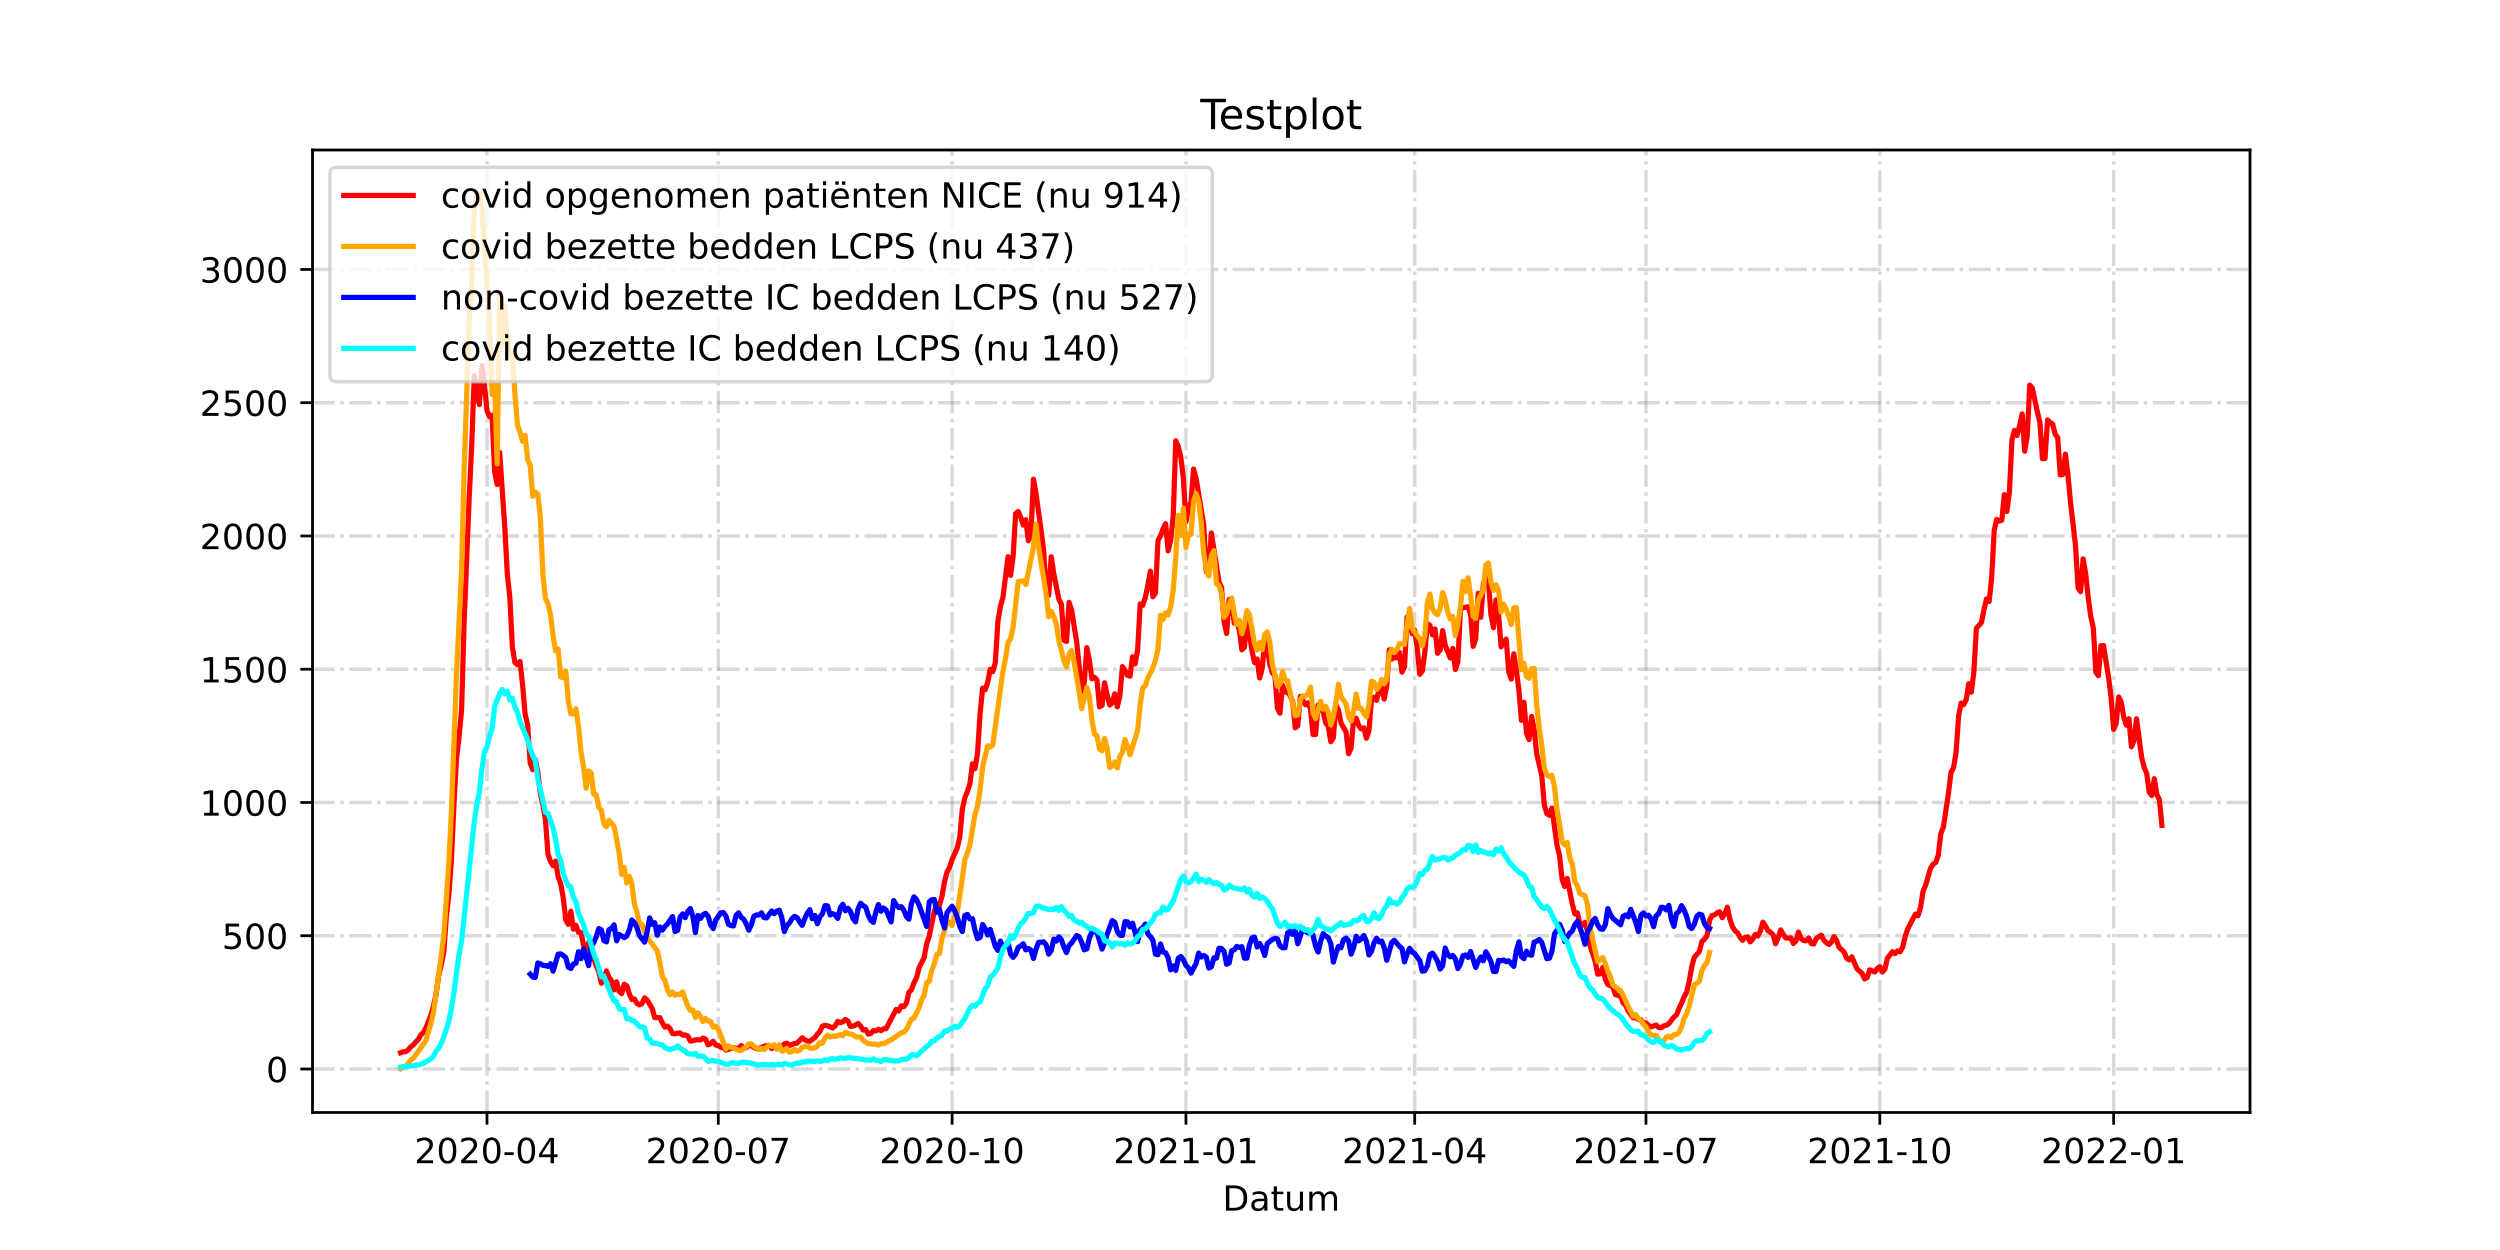 <?xml version="1.0" encoding="utf-8" standalone="no"?>
<!DOCTYPE svg PUBLIC "-//W3C//DTD SVG 1.1//EN"
  "http://www.w3.org/Graphics/SVG/1.1/DTD/svg11.dtd">
<!-- Created with matplotlib (https://matplotlib.org/) -->
<svg height="360pt" version="1.1" viewBox="0 0 720 360" width="720pt" xmlns="http://www.w3.org/2000/svg" xmlns:xlink="http://www.w3.org/1999/xlink">
 <defs>
  <style type="text/css">*{stroke-linecap:butt;stroke-linejoin:round;}</style>
 </defs>
 <g id="figure_1">
  <g id="patch_1">
   <path d="M 0 360 
L 720 360 
L 720 0 
L 0 0 
z
" style="fill:#ffffff;"/>
  </g>
  <g id="axes_1">
   <g id="patch_2">
    <path d="M 90 320.4 
L 648 320.4 
L 648 43.2 
L 90 43.2 
z
" style="fill:#ffffff;"/>
   </g>
   <g id="matplotlib.axis_1">
    <g id="xtick_1">
     <g id="line2d_1">
      <path clip-path="url(#p67e0ac53f0)" d="M 140.251 320.4 
L 140.251 43.2 
" style="fill:none;stroke:#808080;stroke-dasharray:6.4,1.6,1,1.6;stroke-dashoffset:0;stroke-opacity:0.3;"/>
     </g>
     <g id="line2d_2">
      <defs>
       <path d="M 0 0 
L 0 3.5 
" id="mfdc1d28b37" style="stroke:#000000;stroke-width:0.8;"/>
      </defs>
      <g>
       <use style="stroke:#000000;stroke-width:0.8;" x="140.251" xlink:href="#mfdc1d28b37" y="320.4"/>
      </g>
     </g>
     <g id="text_1">
      <!-- 2020-04 -->
      <g transform="translate(119.36 334.998)scale(0.1 -0.1)">
       <defs>
        <path d="M 19.188 8.297 
L 53.609 8.297 
L 53.609 0 
L 7.328 0 
L 7.328 8.297 
Q 12.938 14.109 22.625 23.891 
Q 32.328 33.688 34.812 36.531 
Q 39.547 41.844 41.422 45.531 
Q 43.312 49.219 43.312 52.781 
Q 43.312 58.594 39.234 62.25 
Q 35.156 65.922 28.609 65.922 
Q 23.969 65.922 18.812 64.312 
Q 13.672 62.703 7.812 59.422 
L 7.812 69.391 
Q 13.766 71.781 18.938 73 
Q 24.125 74.219 28.422 74.219 
Q 39.75 74.219 46.484 68.547 
Q 53.219 62.891 53.219 53.422 
Q 53.219 48.922 51.531 44.891 
Q 49.859 40.875 45.406 35.406 
Q 44.188 33.984 37.641 27.219 
Q 31.109 20.453 19.188 8.297 
z
" id="DejaVuSans-50"/>
        <path d="M 31.781 66.406 
Q 24.172 66.406 20.328 58.906 
Q 16.5 51.422 16.5 36.375 
Q 16.5 21.391 20.328 13.891 
Q 24.172 6.391 31.781 6.391 
Q 39.453 6.391 43.281 13.891 
Q 47.125 21.391 47.125 36.375 
Q 47.125 51.422 43.281 58.906 
Q 39.453 66.406 31.781 66.406 
z
M 31.781 74.219 
Q 44.047 74.219 50.516 64.516 
Q 56.984 54.828 56.984 36.375 
Q 56.984 17.969 50.516 8.266 
Q 44.047 -1.422 31.781 -1.422 
Q 19.531 -1.422 13.062 8.266 
Q 6.594 17.969 6.594 36.375 
Q 6.594 54.828 13.062 64.516 
Q 19.531 74.219 31.781 74.219 
z
" id="DejaVuSans-48"/>
        <path d="M 4.891 31.391 
L 31.203 31.391 
L 31.203 23.391 
L 4.891 23.391 
z
" id="DejaVuSans-45"/>
        <path d="M 37.797 64.312 
L 12.891 25.391 
L 37.797 25.391 
z
M 35.203 72.906 
L 47.609 72.906 
L 47.609 25.391 
L 58.016 25.391 
L 58.016 17.188 
L 47.609 17.188 
L 47.609 0 
L 37.797 0 
L 37.797 17.188 
L 4.891 17.188 
L 4.891 26.703 
z
" id="DejaVuSans-52"/>
       </defs>
       <use xlink:href="#DejaVuSans-50"/>
       <use x="63.623" xlink:href="#DejaVuSans-48"/>
       <use x="127.246" xlink:href="#DejaVuSans-50"/>
       <use x="190.869" xlink:href="#DejaVuSans-48"/>
       <use x="254.492" xlink:href="#DejaVuSans-45"/>
       <use x="290.576" xlink:href="#DejaVuSans-48"/>
       <use x="354.199" xlink:href="#DejaVuSans-52"/>
      </g>
     </g>
    </g>
    <g id="xtick_2">
     <g id="line2d_3">
      <path clip-path="url(#p67e0ac53f0)" d="M 206.863 320.4 
L 206.863 43.2 
" style="fill:none;stroke:#808080;stroke-dasharray:6.4,1.6,1,1.6;stroke-dashoffset:0;stroke-opacity:0.3;"/>
     </g>
     <g id="line2d_4">
      <g>
       <use style="stroke:#000000;stroke-width:0.8;" x="206.863" xlink:href="#mfdc1d28b37" y="320.4"/>
      </g>
     </g>
     <g id="text_2">
      <!-- 2020-07 -->
      <g transform="translate(185.972 334.998)scale(0.1 -0.1)">
       <defs>
        <path d="M 8.203 72.906 
L 55.078 72.906 
L 55.078 68.703 
L 28.609 0 
L 18.312 0 
L 43.219 64.594 
L 8.203 64.594 
z
" id="DejaVuSans-55"/>
       </defs>
       <use xlink:href="#DejaVuSans-50"/>
       <use x="63.623" xlink:href="#DejaVuSans-48"/>
       <use x="127.246" xlink:href="#DejaVuSans-50"/>
       <use x="190.869" xlink:href="#DejaVuSans-48"/>
       <use x="254.492" xlink:href="#DejaVuSans-45"/>
       <use x="290.576" xlink:href="#DejaVuSans-48"/>
       <use x="354.199" xlink:href="#DejaVuSans-55"/>
      </g>
     </g>
    </g>
    <g id="xtick_3">
     <g id="line2d_5">
      <path clip-path="url(#p67e0ac53f0)" d="M 274.207 320.4 
L 274.207 43.2 
" style="fill:none;stroke:#808080;stroke-dasharray:6.4,1.6,1,1.6;stroke-dashoffset:0;stroke-opacity:0.3;"/>
     </g>
     <g id="line2d_6">
      <g>
       <use style="stroke:#000000;stroke-width:0.8;" x="274.207" xlink:href="#mfdc1d28b37" y="320.4"/>
      </g>
     </g>
     <g id="text_3">
      <!-- 2020-10 -->
      <g transform="translate(253.315 334.998)scale(0.1 -0.1)">
       <defs>
        <path d="M 12.406 8.297 
L 28.516 8.297 
L 28.516 63.922 
L 10.984 60.406 
L 10.984 69.391 
L 28.422 72.906 
L 38.281 72.906 
L 38.281 8.297 
L 54.391 8.297 
L 54.391 0 
L 12.406 0 
z
" id="DejaVuSans-49"/>
       </defs>
       <use xlink:href="#DejaVuSans-50"/>
       <use x="63.623" xlink:href="#DejaVuSans-48"/>
       <use x="127.246" xlink:href="#DejaVuSans-50"/>
       <use x="190.869" xlink:href="#DejaVuSans-48"/>
       <use x="254.492" xlink:href="#DejaVuSans-45"/>
       <use x="290.576" xlink:href="#DejaVuSans-49"/>
       <use x="354.199" xlink:href="#DejaVuSans-48"/>
      </g>
     </g>
    </g>
    <g id="xtick_4">
     <g id="line2d_7">
      <path clip-path="url(#p67e0ac53f0)" d="M 341.55 320.4 
L 341.55 43.2 
" style="fill:none;stroke:#808080;stroke-dasharray:6.4,1.6,1,1.6;stroke-dashoffset:0;stroke-opacity:0.3;"/>
     </g>
     <g id="line2d_8">
      <g>
       <use style="stroke:#000000;stroke-width:0.8;" x="341.55" xlink:href="#mfdc1d28b37" y="320.4"/>
      </g>
     </g>
     <g id="text_4">
      <!-- 2021-01 -->
      <g transform="translate(320.659 334.998)scale(0.1 -0.1)">
       <use xlink:href="#DejaVuSans-50"/>
       <use x="63.623" xlink:href="#DejaVuSans-48"/>
       <use x="127.246" xlink:href="#DejaVuSans-50"/>
       <use x="190.869" xlink:href="#DejaVuSans-49"/>
       <use x="254.492" xlink:href="#DejaVuSans-45"/>
       <use x="290.576" xlink:href="#DejaVuSans-48"/>
       <use x="354.199" xlink:href="#DejaVuSans-49"/>
      </g>
     </g>
    </g>
    <g id="xtick_5">
     <g id="line2d_9">
      <path clip-path="url(#p67e0ac53f0)" d="M 407.43 320.4 
L 407.43 43.2 
" style="fill:none;stroke:#808080;stroke-dasharray:6.4,1.6,1,1.6;stroke-dashoffset:0;stroke-opacity:0.3;"/>
     </g>
     <g id="line2d_10">
      <g>
       <use style="stroke:#000000;stroke-width:0.8;" x="407.43" xlink:href="#mfdc1d28b37" y="320.4"/>
      </g>
     </g>
     <g id="text_5">
      <!-- 2021-04 -->
      <g transform="translate(386.538 334.998)scale(0.1 -0.1)">
       <use xlink:href="#DejaVuSans-50"/>
       <use x="63.623" xlink:href="#DejaVuSans-48"/>
       <use x="127.246" xlink:href="#DejaVuSans-50"/>
       <use x="190.869" xlink:href="#DejaVuSans-49"/>
       <use x="254.492" xlink:href="#DejaVuSans-45"/>
       <use x="290.576" xlink:href="#DejaVuSans-48"/>
       <use x="354.199" xlink:href="#DejaVuSans-52"/>
      </g>
     </g>
    </g>
    <g id="xtick_6">
     <g id="line2d_11">
      <path clip-path="url(#p67e0ac53f0)" d="M 474.041 320.4 
L 474.041 43.2 
" style="fill:none;stroke:#808080;stroke-dasharray:6.4,1.6,1,1.6;stroke-dashoffset:0;stroke-opacity:0.3;"/>
     </g>
     <g id="line2d_12">
      <g>
       <use style="stroke:#000000;stroke-width:0.8;" x="474.041" xlink:href="#mfdc1d28b37" y="320.4"/>
      </g>
     </g>
     <g id="text_6">
      <!-- 2021-07 -->
      <g transform="translate(453.15 334.998)scale(0.1 -0.1)">
       <use xlink:href="#DejaVuSans-50"/>
       <use x="63.623" xlink:href="#DejaVuSans-48"/>
       <use x="127.246" xlink:href="#DejaVuSans-50"/>
       <use x="190.869" xlink:href="#DejaVuSans-49"/>
       <use x="254.492" xlink:href="#DejaVuSans-45"/>
       <use x="290.576" xlink:href="#DejaVuSans-48"/>
       <use x="354.199" xlink:href="#DejaVuSans-55"/>
      </g>
     </g>
    </g>
    <g id="xtick_7">
     <g id="line2d_13">
      <path clip-path="url(#p67e0ac53f0)" d="M 541.385 320.4 
L 541.385 43.2 
" style="fill:none;stroke:#808080;stroke-dasharray:6.4,1.6,1,1.6;stroke-dashoffset:0;stroke-opacity:0.3;"/>
     </g>
     <g id="line2d_14">
      <g>
       <use style="stroke:#000000;stroke-width:0.8;" x="541.385" xlink:href="#mfdc1d28b37" y="320.4"/>
      </g>
     </g>
     <g id="text_7">
      <!-- 2021-10 -->
      <g transform="translate(520.493 334.998)scale(0.1 -0.1)">
       <use xlink:href="#DejaVuSans-50"/>
       <use x="63.623" xlink:href="#DejaVuSans-48"/>
       <use x="127.246" xlink:href="#DejaVuSans-50"/>
       <use x="190.869" xlink:href="#DejaVuSans-49"/>
       <use x="254.492" xlink:href="#DejaVuSans-45"/>
       <use x="290.576" xlink:href="#DejaVuSans-49"/>
       <use x="354.199" xlink:href="#DejaVuSans-48"/>
      </g>
     </g>
    </g>
    <g id="xtick_8">
     <g id="line2d_15">
      <path clip-path="url(#p67e0ac53f0)" d="M 608.728 320.4 
L 608.728 43.2 
" style="fill:none;stroke:#808080;stroke-dasharray:6.4,1.6,1,1.6;stroke-dashoffset:0;stroke-opacity:0.3;"/>
     </g>
     <g id="line2d_16">
      <g>
       <use style="stroke:#000000;stroke-width:0.8;" x="608.728" xlink:href="#mfdc1d28b37" y="320.4"/>
      </g>
     </g>
     <g id="text_8">
      <!-- 2022-01 -->
      <g transform="translate(587.837 334.998)scale(0.1 -0.1)">
       <use xlink:href="#DejaVuSans-50"/>
       <use x="63.623" xlink:href="#DejaVuSans-48"/>
       <use x="127.246" xlink:href="#DejaVuSans-50"/>
       <use x="190.869" xlink:href="#DejaVuSans-50"/>
       <use x="254.492" xlink:href="#DejaVuSans-45"/>
       <use x="290.576" xlink:href="#DejaVuSans-48"/>
       <use x="354.199" xlink:href="#DejaVuSans-49"/>
      </g>
     </g>
    </g>
    <g id="text_9">
     <!-- Datum -->
     <g transform="translate(352.087 348.677)scale(0.1 -0.1)">
      <defs>
       <path d="M 19.672 64.797 
L 19.672 8.109 
L 31.594 8.109 
Q 46.688 8.109 53.688 14.938 
Q 60.688 21.781 60.688 36.531 
Q 60.688 51.172 53.688 57.984 
Q 46.688 64.797 31.594 64.797 
z
M 9.812 72.906 
L 30.078 72.906 
Q 51.266 72.906 61.172 64.094 
Q 71.094 55.281 71.094 36.531 
Q 71.094 17.672 61.125 8.828 
Q 51.172 0 30.078 0 
L 9.812 0 
z
" id="DejaVuSans-68"/>
       <path d="M 34.281 27.484 
Q 23.391 27.484 19.188 25 
Q 14.984 22.516 14.984 16.5 
Q 14.984 11.719 18.141 8.906 
Q 21.297 6.109 26.703 6.109 
Q 34.188 6.109 38.703 11.406 
Q 43.219 16.703 43.219 25.484 
L 43.219 27.484 
z
M 52.203 31.203 
L 52.203 0 
L 43.219 0 
L 43.219 8.297 
Q 40.141 3.328 35.547 0.953 
Q 30.953 -1.422 24.312 -1.422 
Q 15.922 -1.422 10.953 3.297 
Q 6 8.016 6 15.922 
Q 6 25.141 12.172 29.828 
Q 18.359 34.516 30.609 34.516 
L 43.219 34.516 
L 43.219 35.406 
Q 43.219 41.609 39.141 45 
Q 35.062 48.391 27.688 48.391 
Q 23 48.391 18.547 47.266 
Q 14.109 46.141 10.016 43.891 
L 10.016 52.203 
Q 14.938 54.109 19.578 55.047 
Q 24.219 56 28.609 56 
Q 40.484 56 46.344 49.844 
Q 52.203 43.703 52.203 31.203 
z
" id="DejaVuSans-97"/>
       <path d="M 18.312 70.219 
L 18.312 54.688 
L 36.812 54.688 
L 36.812 47.703 
L 18.312 47.703 
L 18.312 18.016 
Q 18.312 11.328 20.141 9.422 
Q 21.969 7.516 27.594 7.516 
L 36.812 7.516 
L 36.812 0 
L 27.594 0 
Q 17.188 0 13.234 3.875 
Q 9.281 7.766 9.281 18.016 
L 9.281 47.703 
L 2.688 47.703 
L 2.688 54.688 
L 9.281 54.688 
L 9.281 70.219 
z
" id="DejaVuSans-116"/>
       <path d="M 8.5 21.578 
L 8.5 54.688 
L 17.484 54.688 
L 17.484 21.922 
Q 17.484 14.156 20.5 10.266 
Q 23.531 6.391 29.594 6.391 
Q 36.859 6.391 41.078 11.031 
Q 45.312 15.672 45.312 23.688 
L 45.312 54.688 
L 54.297 54.688 
L 54.297 0 
L 45.312 0 
L 45.312 8.406 
Q 42.047 3.422 37.719 1 
Q 33.406 -1.422 27.688 -1.422 
Q 18.266 -1.422 13.375 4.438 
Q 8.5 10.297 8.5 21.578 
z
M 31.109 56 
z
" id="DejaVuSans-117"/>
       <path d="M 52 44.188 
Q 55.375 50.25 60.062 53.125 
Q 64.75 56 71.094 56 
Q 79.641 56 84.281 50.016 
Q 88.922 44.047 88.922 33.016 
L 88.922 0 
L 79.891 0 
L 79.891 32.719 
Q 79.891 40.578 77.094 44.375 
Q 74.312 48.188 68.609 48.188 
Q 61.625 48.188 57.562 43.547 
Q 53.516 38.922 53.516 30.906 
L 53.516 0 
L 44.484 0 
L 44.484 32.719 
Q 44.484 40.625 41.703 44.406 
Q 38.922 48.188 33.109 48.188 
Q 26.219 48.188 22.156 43.531 
Q 18.109 38.875 18.109 30.906 
L 18.109 0 
L 9.078 0 
L 9.078 54.688 
L 18.109 54.688 
L 18.109 46.188 
Q 21.188 51.219 25.484 53.609 
Q 29.781 56 35.688 56 
Q 41.656 56 45.828 52.969 
Q 50 49.953 52 44.188 
z
" id="DejaVuSans-109"/>
      </defs>
      <use xlink:href="#DejaVuSans-68"/>
      <use x="77.002" xlink:href="#DejaVuSans-97"/>
      <use x="138.281" xlink:href="#DejaVuSans-116"/>
      <use x="177.49" xlink:href="#DejaVuSans-117"/>
      <use x="240.869" xlink:href="#DejaVuSans-109"/>
     </g>
    </g>
   </g>
   <g id="matplotlib.axis_2">
    <g id="ytick_1">
     <g id="line2d_17">
      <path clip-path="url(#p67e0ac53f0)" d="M 90 307.877 
L 648 307.877 
" style="fill:none;stroke:#808080;stroke-dasharray:6.4,1.6,1,1.6;stroke-dashoffset:0;stroke-opacity:0.3;"/>
     </g>
     <g id="line2d_18">
      <defs>
       <path d="M 0 0 
L -3.5 0 
" id="m8bcbd1e056" style="stroke:#000000;stroke-width:0.8;"/>
      </defs>
      <g>
       <use style="stroke:#000000;stroke-width:0.8;" x="90" xlink:href="#m8bcbd1e056" y="307.877"/>
      </g>
     </g>
     <g id="text_10">
      <!-- 0 -->
      <g transform="translate(76.638 311.676)scale(0.1 -0.1)">
       <use xlink:href="#DejaVuSans-48"/>
      </g>
     </g>
    </g>
    <g id="ytick_2">
     <g id="line2d_19">
      <path clip-path="url(#p67e0ac53f0)" d="M 90 269.497 
L 648 269.497 
" style="fill:none;stroke:#808080;stroke-dasharray:6.4,1.6,1,1.6;stroke-dashoffset:0;stroke-opacity:0.3;"/>
     </g>
     <g id="line2d_20">
      <g>
       <use style="stroke:#000000;stroke-width:0.8;" x="90" xlink:href="#m8bcbd1e056" y="269.497"/>
      </g>
     </g>
     <g id="text_11">
      <!-- 500 -->
      <g transform="translate(63.913 273.296)scale(0.1 -0.1)">
       <defs>
        <path d="M 10.797 72.906 
L 49.516 72.906 
L 49.516 64.594 
L 19.828 64.594 
L 19.828 46.734 
Q 21.969 47.469 24.109 47.828 
Q 26.266 48.188 28.422 48.188 
Q 40.625 48.188 47.75 41.5 
Q 54.891 34.812 54.891 23.391 
Q 54.891 11.625 47.562 5.094 
Q 40.234 -1.422 26.906 -1.422 
Q 22.312 -1.422 17.547 -0.641 
Q 12.797 0.141 7.719 1.703 
L 7.719 11.625 
Q 12.109 9.234 16.797 8.062 
Q 21.484 6.891 26.703 6.891 
Q 35.156 6.891 40.078 11.328 
Q 45.016 15.766 45.016 23.391 
Q 45.016 31 40.078 35.438 
Q 35.156 39.891 26.703 39.891 
Q 22.75 39.891 18.812 39.016 
Q 14.891 38.141 10.797 36.281 
z
" id="DejaVuSans-53"/>
       </defs>
       <use xlink:href="#DejaVuSans-53"/>
       <use x="63.623" xlink:href="#DejaVuSans-48"/>
       <use x="127.246" xlink:href="#DejaVuSans-48"/>
      </g>
     </g>
    </g>
    <g id="ytick_3">
     <g id="line2d_21">
      <path clip-path="url(#p67e0ac53f0)" d="M 90 231.118 
L 648 231.118 
" style="fill:none;stroke:#808080;stroke-dasharray:6.4,1.6,1,1.6;stroke-dashoffset:0;stroke-opacity:0.3;"/>
     </g>
     <g id="line2d_22">
      <g>
       <use style="stroke:#000000;stroke-width:0.8;" x="90" xlink:href="#m8bcbd1e056" y="231.118"/>
      </g>
     </g>
     <g id="text_12">
      <!-- 1000 -->
      <g transform="translate(57.55 234.917)scale(0.1 -0.1)">
       <use xlink:href="#DejaVuSans-49"/>
       <use x="63.623" xlink:href="#DejaVuSans-48"/>
       <use x="127.246" xlink:href="#DejaVuSans-48"/>
       <use x="190.869" xlink:href="#DejaVuSans-48"/>
      </g>
     </g>
    </g>
    <g id="ytick_4">
     <g id="line2d_23">
      <path clip-path="url(#p67e0ac53f0)" d="M 90 192.738 
L 648 192.738 
" style="fill:none;stroke:#808080;stroke-dasharray:6.4,1.6,1,1.6;stroke-dashoffset:0;stroke-opacity:0.3;"/>
     </g>
     <g id="line2d_24">
      <g>
       <use style="stroke:#000000;stroke-width:0.8;" x="90" xlink:href="#m8bcbd1e056" y="192.738"/>
      </g>
     </g>
     <g id="text_13">
      <!-- 1500 -->
      <g transform="translate(57.55 196.537)scale(0.1 -0.1)">
       <use xlink:href="#DejaVuSans-49"/>
       <use x="63.623" xlink:href="#DejaVuSans-53"/>
       <use x="127.246" xlink:href="#DejaVuSans-48"/>
       <use x="190.869" xlink:href="#DejaVuSans-48"/>
      </g>
     </g>
    </g>
    <g id="ytick_5">
     <g id="line2d_25">
      <path clip-path="url(#p67e0ac53f0)" d="M 90 154.359 
L 648 154.359 
" style="fill:none;stroke:#808080;stroke-dasharray:6.4,1.6,1,1.6;stroke-dashoffset:0;stroke-opacity:0.3;"/>
     </g>
     <g id="line2d_26">
      <g>
       <use style="stroke:#000000;stroke-width:0.8;" x="90" xlink:href="#m8bcbd1e056" y="154.359"/>
      </g>
     </g>
     <g id="text_14">
      <!-- 2000 -->
      <g transform="translate(57.55 158.158)scale(0.1 -0.1)">
       <use xlink:href="#DejaVuSans-50"/>
       <use x="63.623" xlink:href="#DejaVuSans-48"/>
       <use x="127.246" xlink:href="#DejaVuSans-48"/>
       <use x="190.869" xlink:href="#DejaVuSans-48"/>
      </g>
     </g>
    </g>
    <g id="ytick_6">
     <g id="line2d_27">
      <path clip-path="url(#p67e0ac53f0)" d="M 90 115.979 
L 648 115.979 
" style="fill:none;stroke:#808080;stroke-dasharray:6.4,1.6,1,1.6;stroke-dashoffset:0;stroke-opacity:0.3;"/>
     </g>
     <g id="line2d_28">
      <g>
       <use style="stroke:#000000;stroke-width:0.8;" x="90" xlink:href="#m8bcbd1e056" y="115.979"/>
      </g>
     </g>
     <g id="text_15">
      <!-- 2500 -->
      <g transform="translate(57.55 119.778)scale(0.1 -0.1)">
       <use xlink:href="#DejaVuSans-50"/>
       <use x="63.623" xlink:href="#DejaVuSans-53"/>
       <use x="127.246" xlink:href="#DejaVuSans-48"/>
       <use x="190.869" xlink:href="#DejaVuSans-48"/>
      </g>
     </g>
    </g>
    <g id="ytick_7">
     <g id="line2d_29">
      <path clip-path="url(#p67e0ac53f0)" d="M 90 77.6 
L 648 77.6 
" style="fill:none;stroke:#808080;stroke-dasharray:6.4,1.6,1,1.6;stroke-dashoffset:0;stroke-opacity:0.3;"/>
     </g>
     <g id="line2d_30">
      <g>
       <use style="stroke:#000000;stroke-width:0.8;" x="90" xlink:href="#m8bcbd1e056" y="77.6"/>
      </g>
     </g>
     <g id="text_16">
      <!-- 3000 -->
      <g transform="translate(57.55 81.399)scale(0.1 -0.1)">
       <defs>
        <path d="M 40.578 39.312 
Q 47.656 37.797 51.625 33 
Q 55.609 28.219 55.609 21.188 
Q 55.609 10.406 48.188 4.484 
Q 40.766 -1.422 27.094 -1.422 
Q 22.516 -1.422 17.656 -0.516 
Q 12.797 0.391 7.625 2.203 
L 7.625 11.719 
Q 11.719 9.328 16.594 8.109 
Q 21.484 6.891 26.812 6.891 
Q 36.078 6.891 40.938 10.547 
Q 45.797 14.203 45.797 21.188 
Q 45.797 27.641 41.281 31.266 
Q 36.766 34.906 28.719 34.906 
L 20.219 34.906 
L 20.219 43.016 
L 29.109 43.016 
Q 36.375 43.016 40.234 45.922 
Q 44.094 48.828 44.094 54.297 
Q 44.094 59.906 40.109 62.906 
Q 36.141 65.922 28.719 65.922 
Q 24.656 65.922 20.016 65.031 
Q 15.375 64.156 9.812 62.312 
L 9.812 71.094 
Q 15.438 72.656 20.344 73.438 
Q 25.25 74.219 29.594 74.219 
Q 40.828 74.219 47.359 69.109 
Q 53.906 64.016 53.906 55.328 
Q 53.906 49.266 50.438 45.094 
Q 46.969 40.922 40.578 39.312 
z
" id="DejaVuSans-51"/>
       </defs>
       <use xlink:href="#DejaVuSans-51"/>
       <use x="63.623" xlink:href="#DejaVuSans-48"/>
       <use x="127.246" xlink:href="#DejaVuSans-48"/>
       <use x="190.869" xlink:href="#DejaVuSans-48"/>
      </g>
     </g>
    </g>
   </g>
   <g id="line2d_31">
    <path clip-path="url(#p67e0ac53f0)" d="M 115.364 303.194 
L 116.096 302.887 
L 116.828 302.887 
L 117.56 302.35 
L 118.292 301.506 
L 119.024 300.968 
L 119.756 300.047 
L 120.488 299.357 
L 121.22 297.975 
L 121.952 297.361 
L 122.684 295.979 
L 124.148 292.295 
L 124.88 289.531 
L 125.612 286.231 
L 126.344 280.934 
L 127.076 277.941 
L 127.808 274.256 
L 128.54 264.047 
L 129.272 257.6 
L 130.004 247.774 
L 130.736 231.732 
L 131.468 218.452 
L 132.2 212.312 
L 132.932 204.482 
L 133.664 179.382 
L 135.128 143.229 
L 135.86 128.184 
L 136.591 108.15 
L 137.323 112.909 
L 138.055 116.516 
L 138.787 105.31 
L 139.519 110.913 
L 140.251 118.282 
L 140.983 120.047 
L 141.715 119.587 
L 142.447 135.783 
L 143.179 139.544 
L 143.911 130.333 
L 145.375 151.826 
L 146.107 165.335 
L 146.839 172.167 
L 147.571 186.521 
L 148.303 190.819 
L 149.035 191.433 
L 149.767 190.512 
L 150.499 197.19 
L 151.231 205.634 
L 151.963 208.858 
L 152.695 219.757 
L 153.427 221.676 
L 154.159 218.759 
L 154.891 222.367 
L 155.623 228.508 
L 156.355 231.732 
L 157.087 236.107 
L 157.819 246.009 
L 158.551 248.158 
L 159.283 249.31 
L 160.015 248.005 
L 160.747 252.533 
L 161.479 254.452 
L 162.211 258.597 
L 162.943 264.968 
L 163.675 266.197 
L 164.407 262.435 
L 165.139 267.578 
L 165.871 266.504 
L 166.603 268.499 
L 167.335 268.576 
L 168.067 272.261 
L 168.799 273.642 
L 169.531 271.416 
L 171.727 278.248 
L 172.459 279.86 
L 173.191 283.16 
L 173.923 282.086 
L 174.655 279.629 
L 175.387 281.472 
L 176.119 282.47 
L 176.851 285.079 
L 177.583 282.777 
L 178.315 285.54 
L 179.047 286.154 
L 179.779 283.467 
L 180.511 283.928 
L 181.243 286.231 
L 181.975 287.843 
L 182.707 287.689 
L 183.439 288.994 
L 184.171 289.378 
L 184.903 289.071 
L 185.635 287.382 
L 186.367 287.996 
L 187.831 290.452 
L 188.563 293.062 
L 190.027 293.062 
L 190.759 294.597 
L 191.491 295.826 
L 192.223 295.519 
L 192.955 296.209 
L 193.687 297.668 
L 194.419 297.745 
L 195.151 297.514 
L 195.883 297.514 
L 196.615 298.128 
L 197.347 298.052 
L 198.079 298.359 
L 198.811 299.817 
L 199.543 299.74 
L 200.275 299.51 
L 201.007 299.433 
L 201.739 299.51 
L 202.471 298.973 
L 203.203 299.28 
L 203.935 300.892 
L 204.667 300.585 
L 205.399 299.894 
L 206.131 300.968 
L 206.863 301.122 
L 207.595 301.659 
L 208.327 301.659 
L 209.059 302.427 
L 211.255 301.736 
L 211.987 301.89 
L 212.719 301.89 
L 213.451 301.122 
L 214.183 301.736 
L 214.915 301.736 
L 215.647 301.199 
L 216.379 301.122 
L 217.111 301.659 
L 217.843 301.966 
L 218.575 302.12 
L 219.307 301.583 
L 220.771 301.122 
L 221.503 301.122 
L 222.235 301.966 
L 222.967 301.506 
L 223.699 301.659 
L 225.163 301.275 
L 225.895 300.661 
L 226.627 300.431 
L 227.359 301.122 
L 228.823 300.508 
L 229.555 300.431 
L 231.019 298.896 
L 231.751 299.433 
L 232.483 299.817 
L 233.215 299.894 
L 234.679 298.819 
L 235.411 297.821 
L 236.143 297.054 
L 236.875 295.519 
L 237.607 295.288 
L 238.339 295.442 
L 239.803 296.056 
L 240.535 295.442 
L 241.267 294.137 
L 241.999 294.521 
L 242.731 294.29 
L 243.463 293.6 
L 244.195 294.06 
L 244.927 295.595 
L 245.659 295.519 
L 246.391 295.212 
L 247.123 294.751 
L 247.855 295.519 
L 248.587 296.67 
L 249.319 296.516 
L 250.051 297.821 
L 250.783 297.668 
L 251.515 296.823 
L 252.247 296.9 
L 252.979 296.44 
L 253.711 296.823 
L 254.443 296.286 
L 255.175 296.286 
L 258.103 290.683 
L 258.835 291.143 
L 259.567 289.685 
L 260.299 289.915 
L 261.031 288.917 
L 261.763 285.77 
L 262.495 285.079 
L 263.227 283.007 
L 263.959 281.625 
L 264.691 278.708 
L 266.155 275.791 
L 266.887 271.8 
L 267.619 269.574 
L 269.083 262.512 
L 269.815 260.363 
L 270.547 260.747 
L 271.279 258.214 
L 272.011 253.992 
L 272.743 251.152 
L 273.475 249.77 
L 274.207 247.544 
L 275.671 244.243 
L 276.403 241.173 
L 277.135 233.19 
L 277.867 229.736 
L 278.599 227.971 
L 279.331 225.745 
L 280.063 219.988 
L 280.795 221.369 
L 281.527 216.917 
L 282.259 205.634 
L 282.991 198.188 
L 283.723 198.649 
L 284.455 196.499 
L 285.187 192.738 
L 285.919 193.429 
L 286.651 190.819 
L 287.383 179.152 
L 288.115 174.623 
L 288.847 172.09 
L 290.311 160.346 
L 291.043 165.719 
L 291.774 160.269 
L 292.506 147.911 
L 293.238 147.297 
L 293.97 148.986 
L 294.702 151.212 
L 295.434 149.676 
L 296.166 155.74 
L 296.898 154.052 
L 297.63 138.009 
L 298.362 142.077 
L 299.826 152.67 
L 300.558 158.427 
L 301.29 169.941 
L 302.022 171.476 
L 302.754 160.346 
L 303.486 165.182 
L 304.95 172.551 
L 305.682 174.009 
L 306.414 184.371 
L 307.146 184.755 
L 307.878 173.472 
L 308.61 175.698 
L 310.074 184.755 
L 311.538 199.109 
L 312.27 196.499 
L 313.002 186.521 
L 313.734 190.128 
L 314.466 195.501 
L 315.198 195.041 
L 315.93 195.885 
L 316.662 203.561 
L 317.394 203.177 
L 318.126 196.653 
L 318.858 200.184 
L 319.59 203.024 
L 320.322 202.41 
L 321.054 199.8 
L 321.786 203.561 
L 322.518 200.414 
L 323.25 191.971 
L 323.982 193.122 
L 324.714 194.504 
L 325.446 194.734 
L 326.178 189.13 
L 326.91 191.203 
L 327.642 187.135 
L 328.374 173.932 
L 329.106 174.316 
L 329.838 172.09 
L 330.57 168.636 
L 331.302 164.491 
L 332.034 171.86 
L 332.766 170.785 
L 333.498 155.664 
L 334.23 154.282 
L 334.962 152.286 
L 335.694 150.828 
L 336.426 158.657 
L 337.158 155.587 
L 337.89 148.678 
L 338.622 126.956 
L 339.354 128.568 
L 340.086 131.715 
L 340.818 137.779 
L 341.55 150.29 
L 342.282 146.452 
L 343.014 144.61 
L 343.746 135.092 
L 344.478 137.779 
L 346.674 151.135 
L 347.406 164.644 
L 348.138 163.877 
L 348.87 153.514 
L 350.334 162.879 
L 351.066 167.638 
L 351.798 169.173 
L 352.53 178.998 
L 353.262 182.452 
L 353.994 172.627 
L 354.726 173.625 
L 355.458 179.459 
L 356.19 179.459 
L 356.922 181.378 
L 357.654 187.135 
L 358.386 186.444 
L 359.118 179.075 
L 359.85 182.606 
L 360.582 187.519 
L 361.314 190.819 
L 362.046 189.821 
L 362.778 195.271 
L 363.51 192.508 
L 364.242 184.371 
L 364.974 186.904 
L 365.706 191.28 
L 366.438 193.813 
L 367.17 194.504 
L 367.902 204.022 
L 368.634 205.403 
L 369.366 197.344 
L 370.098 199.339 
L 370.83 199.339 
L 371.562 200.337 
L 372.294 202.103 
L 373.026 209.625 
L 373.758 209.011 
L 374.49 200.568 
L 375.954 202.947 
L 376.686 202.41 
L 377.418 204.099 
L 378.15 211.544 
L 378.882 211.544 
L 379.614 203.024 
L 380.346 203.945 
L 381.078 205.173 
L 381.81 208.167 
L 382.542 209.241 
L 383.274 213.617 
L 384.006 212.465 
L 384.738 202.947 
L 385.47 204.482 
L 386.202 208.243 
L 387.666 210.777 
L 388.398 217.071 
L 389.13 215.382 
L 389.862 206.785 
L 390.594 206.862 
L 391.326 209.011 
L 392.058 209.932 
L 392.79 209.625 
L 393.522 212.619 
L 394.254 210.546 
L 394.986 201.335 
L 395.718 200.798 
L 396.45 201.719 
L 397.182 198.495 
L 397.914 197.958 
L 398.646 201.335 
L 399.378 197.497 
L 400.11 187.135 
L 400.842 189.821 
L 401.574 189.207 
L 402.306 189.514 
L 403.038 187.902 
L 403.77 193.583 
L 404.502 192.047 
L 405.234 177.693 
L 405.966 179.305 
L 406.698 182.529 
L 407.43 181.531 
L 408.162 186.751 
L 408.894 194.197 
L 409.626 193.275 
L 410.358 187.826 
L 411.09 179.536 
L 411.822 180.15 
L 412.554 182.836 
L 413.286 181.148 
L 414.018 188.133 
L 414.75 187.212 
L 415.482 181.608 
L 416.214 185.83 
L 417.678 189.514 
L 418.41 186.751 
L 419.142 192.815 
L 419.874 190.512 
L 420.606 175.467 
L 421.338 175.007 
L 422.802 174.777 
L 423.534 176.926 
L 424.266 186.137 
L 424.998 184.064 
L 425.73 170.862 
L 426.462 177.77 
L 427.194 168.406 
L 427.926 165.719 
L 428.658 167.331 
L 429.39 177.003 
L 430.122 180.764 
L 430.854 172.781 
L 431.586 177.003 
L 432.318 186.29 
L 433.05 184.832 
L 433.782 184.064 
L 434.514 193.429 
L 435.246 195.578 
L 435.978 188.286 
L 436.71 192.892 
L 437.442 198.802 
L 438.174 207.476 
L 438.906 202.256 
L 439.638 211.16 
L 440.37 213.003 
L 441.102 206.325 
L 441.834 210.009 
L 442.566 217.071 
L 444.03 223.365 
L 444.762 231.809 
L 445.494 234.342 
L 446.226 234.802 
L 446.957 232.73 
L 448.421 243.476 
L 449.153 246.47 
L 449.885 253.224 
L 450.617 255.297 
L 451.349 252.994 
L 452.813 260.286 
L 453.545 263.203 
L 454.277 262.896 
L 455.009 265.966 
L 455.741 266.427 
L 456.473 265.659 
L 457.205 268.192 
L 457.937 272.414 
L 459.401 276.789 
L 460.133 280.551 
L 460.865 280.474 
L 461.597 278.632 
L 462.329 282.009 
L 463.061 283.544 
L 463.793 283.851 
L 464.525 284.312 
L 465.257 286.461 
L 465.989 286.691 
L 466.721 286.691 
L 467.453 288.841 
L 468.185 289.531 
L 468.917 291.143 
L 470.381 293.139 
L 471.113 293.062 
L 471.845 293.6 
L 472.577 293.676 
L 473.309 294.751 
L 474.041 294.597 
L 474.773 295.288 
L 475.505 295.749 
L 476.969 295.212 
L 477.701 295.902 
L 478.433 295.979 
L 479.165 295.442 
L 479.897 295.288 
L 480.629 294.828 
L 482.093 292.909 
L 482.825 292.295 
L 483.557 290.452 
L 484.289 288.917 
L 485.021 287.075 
L 485.753 285.77 
L 486.485 282.623 
L 487.217 278.478 
L 487.949 275.715 
L 489.413 274.026 
L 490.145 271.186 
L 490.877 270.495 
L 491.609 269.574 
L 492.341 265.045 
L 493.073 263.664 
L 493.805 263.51 
L 494.537 262.896 
L 495.269 262.589 
L 496.001 264.278 
L 496.733 263.203 
L 497.465 261.284 
L 498.197 264.661 
L 498.929 266.887 
L 499.661 268.039 
L 500.393 268.653 
L 501.125 269.881 
L 501.857 270.802 
L 502.589 269.958 
L 503.321 269.804 
L 504.053 271.263 
L 504.785 270.418 
L 505.517 269.113 
L 506.249 269.574 
L 506.981 268.116 
L 507.713 265.583 
L 508.445 266.657 
L 509.177 268.039 
L 509.909 268.499 
L 510.641 269.19 
L 511.373 271.8 
L 512.105 270.111 
L 512.837 267.809 
L 513.569 269.113 
L 514.301 270.111 
L 515.033 270.188 
L 515.765 270.111 
L 516.497 271.723 
L 517.229 271.032 
L 517.961 268.423 
L 518.693 270.265 
L 519.425 270.879 
L 520.157 270.956 
L 520.889 270.111 
L 521.621 271.723 
L 522.353 271.877 
L 523.085 270.342 
L 523.817 269.728 
L 524.549 269.344 
L 525.281 270.802 
L 526.013 271.493 
L 526.745 272.03 
L 527.477 271.263 
L 528.209 269.728 
L 528.941 270.879 
L 529.673 272.875 
L 530.405 273.489 
L 531.137 274.256 
L 531.869 276.022 
L 532.601 276.482 
L 533.333 275.561 
L 534.797 279.015 
L 536.261 280.32 
L 536.993 281.932 
L 537.725 281.548 
L 538.457 279.322 
L 539.921 279.936 
L 540.653 278.939 
L 541.385 278.401 
L 542.117 279.936 
L 542.849 279.092 
L 543.581 275.945 
L 545.045 274.103 
L 545.777 274.64 
L 546.509 273.872 
L 547.241 274.103 
L 547.973 272.798 
L 548.705 269.651 
L 549.437 267.501 
L 551.633 263.28 
L 552.365 263.74 
L 553.097 261.438 
L 553.829 256.755 
L 554.561 254.99 
L 556.025 250 
L 556.757 248.849 
L 557.489 248.388 
L 558.221 246.316 
L 558.953 240.099 
L 559.685 238.256 
L 561.149 228.508 
L 561.881 222.521 
L 562.613 221.139 
L 563.345 216.764 
L 564.077 206.171 
L 564.809 202.487 
L 565.541 202.947 
L 566.273 201.489 
L 567.005 196.883 
L 567.737 199.339 
L 568.469 193.583 
L 569.201 180.917 
L 570.665 179.305 
L 571.397 175.467 
L 572.129 172.474 
L 572.861 173.241 
L 573.593 166.563 
L 574.325 152.823 
L 575.057 149.6 
L 575.789 150.06 
L 576.521 149.83 
L 577.253 142.461 
L 577.985 147.297 
L 578.717 141.54 
L 579.449 126.649 
L 580.181 123.962 
L 580.913 125.42 
L 581.645 122.657 
L 582.377 119.203 
L 583.109 129.949 
L 583.841 125.574 
L 584.573 110.913 
L 585.305 111.757 
L 586.769 118.666 
L 587.501 121.736 
L 588.233 132.099 
L 588.965 132.022 
L 589.697 120.968 
L 590.429 121.659 
L 591.161 122.12 
L 591.893 125.113 
L 592.625 126.035 
L 593.357 136.781 
L 594.089 136.627 
L 594.821 130.794 
L 595.553 136.627 
L 596.285 144.38 
L 597.749 157.199 
L 598.481 169.327 
L 599.213 170.401 
L 599.945 160.96 
L 600.677 165.258 
L 601.409 172.167 
L 602.14 177.54 
L 602.872 180.764 
L 603.604 193.583 
L 604.336 194.58 
L 605.068 185.983 
L 605.8 185.907 
L 607.264 195.041 
L 607.996 200.875 
L 608.728 210.086 
L 609.46 208.32 
L 610.192 200.721 
L 610.924 202.256 
L 611.656 206.632 
L 612.388 208.858 
L 613.12 207.015 
L 613.852 215.075 
L 614.584 213.31 
L 615.316 207.015 
L 616.78 218.069 
L 617.512 220.986 
L 618.244 222.751 
L 618.976 228.124 
L 619.708 229.122 
L 620.44 224.286 
L 621.172 228.815 
L 621.904 230.273 
L 622.636 237.719 
L 622.636 237.719 
" style="fill:none;stroke:#ff0000;stroke-linecap:square;stroke-width:1.5;"/>
   </g>
   <g id="line2d_32">
    <path clip-path="url(#p67e0ac53f0)" d="M 115.364 307.8 
L 116.096 307.186 
L 116.828 307.109 
L 117.56 306.342 
L 118.292 305.267 
L 119.024 304.806 
L 121.952 300.738 
L 122.684 299.587 
L 124.148 294.521 
L 124.88 291.374 
L 127.076 275.331 
L 127.808 269.497 
L 129.272 248.388 
L 130.004 233.728 
L 131.468 194.12 
L 132.932 164.261 
L 133.664 135.629 
L 135.128 92.107 
L 135.86 81.284 
L 136.591 60.252 
L 137.323 55.8 
L 138.055 55.8 
L 138.787 59.791 
L 140.983 92.414 
L 141.715 113.6 
L 142.447 110.606 
L 143.179 133.634 
L 143.911 84.354 
L 144.643 99.629 
L 145.375 88.039 
L 146.107 98.094 
L 146.839 102.546 
L 147.571 101.779 
L 148.303 113.523 
L 149.035 122.504 
L 149.767 124.346 
L 150.499 127.109 
L 151.231 125.42 
L 151.963 132.406 
L 152.695 133.941 
L 153.427 142.922 
L 154.159 141.693 
L 154.891 142.307 
L 155.623 149.062 
L 156.355 165.412 
L 157.087 172.397 
L 157.819 173.855 
L 158.551 177.079 
L 159.283 183.067 
L 160.015 187.442 
L 160.747 186.981 
L 161.479 194.964 
L 162.211 195.194 
L 162.943 193.199 
L 163.675 201.949 
L 164.407 205.557 
L 165.139 205.557 
L 165.871 204.099 
L 166.603 209.165 
L 167.335 216.61 
L 168.067 220.986 
L 168.799 226.973 
L 169.531 222.06 
L 170.263 222.674 
L 170.995 228.738 
L 171.727 228.892 
L 172.459 232.576 
L 173.191 233.344 
L 173.923 237.335 
L 174.655 238.103 
L 175.387 236.261 
L 176.851 237.949 
L 178.315 245.625 
L 179.047 251.843 
L 179.779 249.847 
L 180.511 254.299 
L 181.243 252.38 
L 181.975 254.529 
L 182.707 260.44 
L 183.439 262.666 
L 184.171 266.12 
L 184.903 266.273 
L 185.635 268.269 
L 186.367 269.804 
L 187.099 270.956 
L 189.295 273.872 
L 190.027 277.173 
L 190.759 281.318 
L 191.491 282.316 
L 192.223 285.079 
L 192.955 286.461 
L 193.687 285.693 
L 194.419 286.614 
L 195.151 286.307 
L 195.883 286.384 
L 196.615 285.693 
L 198.079 289.838 
L 198.811 290.99 
L 199.543 290.913 
L 200.275 292.986 
L 201.007 291.681 
L 201.739 292.755 
L 202.471 294.214 
L 203.203 293.293 
L 203.935 294.06 
L 204.667 294.214 
L 205.399 295.826 
L 206.131 295.595 
L 206.863 296.363 
L 209.059 302.12 
L 209.791 301.199 
L 210.523 301.659 
L 211.255 301.813 
L 212.719 302.504 
L 213.451 302.58 
L 214.183 301.966 
L 214.915 301.506 
L 215.647 300.661 
L 216.379 300.661 
L 217.111 301.352 
L 217.843 301.736 
L 218.575 302.273 
L 219.307 301.89 
L 220.039 302.273 
L 221.503 300.968 
L 222.235 301.352 
L 222.967 300.892 
L 223.699 302.197 
L 224.431 300.892 
L 225.163 302.734 
L 225.895 302.504 
L 226.627 301.966 
L 227.359 303.041 
L 228.091 302.811 
L 228.823 302.273 
L 229.555 302.734 
L 230.287 302.504 
L 231.019 301.583 
L 231.751 301.506 
L 232.483 301.122 
L 233.215 301.813 
L 233.947 301.89 
L 234.679 301.813 
L 235.411 301.199 
L 236.143 300.278 
L 236.875 300.431 
L 237.607 298.896 
L 238.339 298.128 
L 239.071 298.666 
L 239.803 298.359 
L 240.535 298.512 
L 241.999 297.975 
L 242.731 298.282 
L 243.463 297.284 
L 244.195 297.668 
L 245.659 297.975 
L 246.391 298.589 
L 247.855 298.666 
L 248.587 299.664 
L 249.319 300.201 
L 250.051 300.508 
L 250.783 300.661 
L 252.247 300.738 
L 252.979 300.968 
L 253.711 300.585 
L 254.443 300.585 
L 255.175 300.278 
L 255.907 299.817 
L 256.639 299.51 
L 259.567 297.438 
L 260.299 297.284 
L 261.031 296.516 
L 262.495 293.523 
L 263.227 293.216 
L 264.691 290.222 
L 265.423 287.919 
L 266.155 286.691 
L 266.887 282.93 
L 267.619 282.623 
L 268.351 279.399 
L 269.083 277.557 
L 269.815 274.794 
L 270.547 274.64 
L 271.279 270.265 
L 272.011 268.116 
L 272.743 265.583 
L 273.475 265.583 
L 274.207 266.504 
L 274.939 263.894 
L 275.671 262.973 
L 277.135 252.994 
L 277.867 247.621 
L 278.599 245.625 
L 279.331 243.246 
L 280.795 234.572 
L 281.527 232.192 
L 282.259 227.587 
L 282.991 220.909 
L 284.455 214.768 
L 285.187 215.152 
L 285.919 214.538 
L 288.847 193.275 
L 289.579 189.668 
L 290.311 184.986 
L 291.043 183.988 
L 291.774 180.687 
L 293.238 167.484 
L 293.97 167.331 
L 294.702 167.331 
L 295.434 168.329 
L 297.63 157.583 
L 298.362 150.981 
L 299.094 157.429 
L 300.558 166.487 
L 301.29 171.092 
L 302.022 177.617 
L 302.754 176.081 
L 303.486 177.617 
L 304.218 179.612 
L 304.95 184.602 
L 305.682 187.212 
L 306.414 190.435 
L 307.146 192.047 
L 307.878 188.363 
L 308.61 187.365 
L 309.342 190.589 
L 310.806 199.339 
L 311.538 204.099 
L 313.002 197.958 
L 313.734 200.491 
L 314.466 207.322 
L 315.198 211.391 
L 315.93 211.851 
L 316.662 215.766 
L 317.394 216.226 
L 318.126 212.696 
L 318.858 215.382 
L 319.59 221.062 
L 320.322 220.602 
L 321.054 219.45 
L 321.786 221.139 
L 322.518 217.915 
L 323.25 216.533 
L 323.982 213.003 
L 324.714 214.922 
L 325.446 217.378 
L 327.642 210.393 
L 328.374 202.794 
L 329.106 198.111 
L 329.838 197.497 
L 330.57 195.271 
L 332.034 192.354 
L 332.766 190.205 
L 333.498 186.904 
L 334.23 177.156 
L 334.962 178.461 
L 335.694 176.465 
L 336.426 177.079 
L 337.158 174.777 
L 337.89 169.941 
L 338.622 160.346 
L 339.354 148.448 
L 340.086 154.205 
L 340.818 146.376 
L 341.55 157.659 
L 342.282 153.975 
L 343.014 153.898 
L 343.746 144.38 
L 344.478 142.154 
L 345.21 144.303 
L 345.942 150.367 
L 346.674 159.271 
L 347.406 164.03 
L 348.138 165.872 
L 348.87 160.039 
L 349.602 158.58 
L 350.334 168.099 
L 351.066 168.636 
L 351.798 170.939 
L 352.53 177.847 
L 353.262 176.772 
L 353.994 174.009 
L 354.726 172.243 
L 355.458 176.696 
L 356.19 179.919 
L 356.922 178.614 
L 357.654 182.529 
L 358.386 179.919 
L 359.118 175.851 
L 359.85 177.003 
L 361.314 185.446 
L 362.046 187.212 
L 362.778 185.062 
L 363.51 187.135 
L 364.242 182.683 
L 364.974 181.992 
L 365.706 184.986 
L 366.438 191.28 
L 367.902 197.651 
L 368.634 196.96 
L 369.366 193.352 
L 370.098 195.809 
L 370.83 196.039 
L 373.026 206.171 
L 373.758 205.864 
L 374.49 201.489 
L 375.222 200.414 
L 375.954 200.491 
L 376.686 199.8 
L 377.418 197.881 
L 378.15 205.327 
L 378.882 206.939 
L 380.346 202.026 
L 381.078 204.252 
L 381.81 203.408 
L 382.542 205.096 
L 383.274 208.781 
L 384.006 206.401 
L 384.738 202.333 
L 385.47 197.037 
L 386.202 200.644 
L 387.666 202.717 
L 388.398 206.478 
L 389.13 207.629 
L 389.862 204.482 
L 390.594 199.877 
L 391.326 204.022 
L 392.058 204.022 
L 392.79 205.48 
L 393.522 206.478 
L 394.254 202.87 
L 394.986 196.192 
L 395.718 196.499 
L 396.45 198.572 
L 397.182 197.651 
L 397.914 195.655 
L 398.646 196.96 
L 399.378 195.655 
L 400.11 188.516 
L 400.842 186.981 
L 401.574 187.979 
L 402.306 187.135 
L 403.038 185.369 
L 404.502 185.6 
L 405.234 179.919 
L 405.966 175.237 
L 406.698 180.994 
L 408.162 183.143 
L 408.894 183.988 
L 409.626 186.06 
L 410.358 182.913 
L 411.09 173.702 
L 411.822 171.092 
L 412.554 175.314 
L 413.286 176.542 
L 414.018 177.079 
L 414.75 175.16 
L 415.482 170.632 
L 416.214 172.781 
L 416.946 176.235 
L 417.678 178.307 
L 418.41 177.54 
L 419.142 183.067 
L 419.874 179.689 
L 420.606 175.007 
L 421.338 167.408 
L 422.07 170.325 
L 422.802 166.41 
L 423.534 171.553 
L 424.266 177.54 
L 424.998 178.077 
L 425.73 172.858 
L 427.194 169.941 
L 427.926 162.725 
L 428.658 162.111 
L 429.39 167.638 
L 430.122 170.017 
L 430.854 168.406 
L 431.586 170.094 
L 432.318 176.235 
L 433.05 174.009 
L 433.782 175.544 
L 434.514 177.386 
L 435.246 179.843 
L 435.978 175.084 
L 436.71 174.93 
L 438.174 192.892 
L 438.906 191.049 
L 439.638 194.811 
L 440.37 195.348 
L 441.102 192.585 
L 441.834 192.508 
L 442.566 203.101 
L 443.298 209.779 
L 444.03 214.691 
L 444.762 221.216 
L 445.494 223.135 
L 446.226 223.672 
L 446.957 223.288 
L 447.689 226.589 
L 448.421 233.344 
L 449.153 237.335 
L 449.885 242.401 
L 450.617 243.322 
L 451.349 242.632 
L 452.081 247.007 
L 452.813 248.849 
L 453.545 253.838 
L 454.277 255.067 
L 455.009 257.369 
L 456.473 257.983 
L 457.205 260.593 
L 457.937 267.194 
L 460.133 276.943 
L 461.597 275.791 
L 462.329 277.557 
L 463.061 279.783 
L 463.793 281.241 
L 464.525 283.698 
L 466.721 285.31 
L 467.453 286.614 
L 468.917 289.915 
L 470.381 292.678 
L 471.113 292.218 
L 471.845 293.369 
L 472.577 293.907 
L 473.309 294.981 
L 474.041 295.672 
L 474.773 297.13 
L 475.505 298.052 
L 476.237 298.205 
L 476.969 298.205 
L 477.701 299.51 
L 478.433 300.047 
L 479.165 299.74 
L 479.897 298.666 
L 480.629 298.435 
L 481.361 298.819 
L 482.093 297.975 
L 482.825 297.975 
L 483.557 297.284 
L 484.289 295.749 
L 485.021 293.293 
L 485.753 291.988 
L 486.485 289.838 
L 487.949 283.698 
L 489.413 282.623 
L 490.145 279.476 
L 490.877 278.094 
L 491.609 277.25 
L 492.341 274.333 
L 492.341 274.333 
" style="fill:none;stroke:#ffa500;stroke-linecap:square;stroke-width:1.5;"/>
   </g>
   <g id="line2d_33">
    <path clip-path="url(#p67e0ac53f0)" d="M 152.695 280.551 
L 153.427 281.395 
L 154.159 281.472 
L 154.891 277.327 
L 155.623 277.557 
L 156.355 278.017 
L 157.087 278.094 
L 157.819 278.325 
L 158.551 277.557 
L 159.283 279.706 
L 160.747 274.794 
L 161.479 274.717 
L 162.211 275.177 
L 162.943 275.791 
L 163.675 278.555 
L 164.407 278.939 
L 165.139 277.634 
L 165.871 277.403 
L 166.603 274.103 
L 167.335 276.099 
L 168.067 273.335 
L 169.531 278.094 
L 170.263 272.414 
L 170.995 271.493 
L 171.727 269.728 
L 172.459 267.425 
L 173.191 267.809 
L 173.923 270.879 
L 174.655 271.263 
L 175.387 267.732 
L 176.119 267.425 
L 176.851 266.35 
L 177.583 270.956 
L 178.315 269.113 
L 179.779 270.035 
L 180.511 269.574 
L 181.243 267.809 
L 181.975 264.968 
L 182.707 265.736 
L 183.439 267.118 
L 184.171 269.42 
L 185.635 271.339 
L 186.367 268.423 
L 187.099 264.354 
L 187.831 266.197 
L 188.563 265.736 
L 189.295 269.344 
L 190.027 266.964 
L 190.759 267.885 
L 191.491 266.811 
L 192.223 266.12 
L 193.687 263.971 
L 194.419 268.269 
L 195.151 267.962 
L 195.883 264.124 
L 196.615 263.203 
L 197.347 264.278 
L 198.079 262.435 
L 198.811 261.668 
L 199.543 263.894 
L 200.275 268.576 
L 201.007 263.664 
L 201.739 264.508 
L 202.471 263.433 
L 203.203 263.049 
L 203.935 263.894 
L 204.667 266.35 
L 205.399 267.425 
L 206.131 264.968 
L 207.595 262.896 
L 208.327 262.819 
L 209.059 263.817 
L 209.791 266.197 
L 210.523 266.58 
L 211.255 266.657 
L 211.987 263.664 
L 212.719 262.896 
L 213.451 264.201 
L 214.183 264.738 
L 214.915 266.043 
L 215.647 267.885 
L 216.379 266.35 
L 217.111 263.894 
L 217.843 263.51 
L 218.575 263.51 
L 219.307 262.896 
L 220.039 264.278 
L 220.771 264.354 
L 222.235 262.359 
L 222.967 263.126 
L 223.699 262.435 
L 224.431 262.128 
L 225.163 264.278 
L 225.895 268.269 
L 226.627 266.58 
L 227.359 265.813 
L 228.091 264.585 
L 228.823 263.894 
L 229.555 264.278 
L 230.287 265.506 
L 231.019 266.504 
L 231.751 264.585 
L 232.483 263.049 
L 233.215 261.975 
L 233.947 264.585 
L 234.679 263.664 
L 235.411 266.043 
L 236.143 264.047 
L 236.875 263.126 
L 237.607 260.823 
L 238.339 260.9 
L 239.071 263.51 
L 239.803 263.126 
L 240.535 263.51 
L 241.267 264.508 
L 241.999 261.514 
L 242.731 260.44 
L 243.463 262.282 
L 244.195 261.591 
L 244.927 262.512 
L 245.659 264.508 
L 246.391 265.506 
L 247.123 261.745 
L 247.855 260.133 
L 248.587 260.823 
L 249.319 261.284 
L 250.051 263.587 
L 250.783 265.045 
L 251.515 265.659 
L 252.247 262.666 
L 252.979 260.516 
L 253.711 262.435 
L 254.443 261.514 
L 255.175 262.052 
L 256.639 265.506 
L 257.371 259.365 
L 258.103 260.593 
L 258.835 261.361 
L 259.567 261.13 
L 260.299 262.128 
L 261.031 263.971 
L 261.763 264.738 
L 262.495 260.209 
L 263.227 258.29 
L 263.959 259.058 
L 264.691 260.67 
L 266.887 266.811 
L 267.619 259.749 
L 268.351 259.135 
L 269.083 259.058 
L 269.815 262.742 
L 270.547 261.821 
L 271.279 264.968 
L 272.011 267.271 
L 272.743 262.819 
L 274.207 260.977 
L 274.939 262.282 
L 275.671 264.047 
L 276.403 266.734 
L 277.135 268.269 
L 277.867 263.664 
L 278.599 263.357 
L 279.331 264.661 
L 280.063 264.585 
L 280.795 267.962 
L 281.527 270.342 
L 282.259 269.958 
L 282.991 266.273 
L 283.723 267.425 
L 284.455 269.267 
L 285.187 267.655 
L 286.651 272.568 
L 287.383 273.719 
L 288.115 271.032 
L 288.847 272.875 
L 289.579 272.568 
L 290.311 271.339 
L 291.043 274.794 
L 291.774 275.715 
L 292.506 274.794 
L 293.238 272.875 
L 293.97 272.414 
L 294.702 271.8 
L 295.434 273.565 
L 296.166 273.182 
L 296.898 273.642 
L 297.63 276.022 
L 298.362 273.412 
L 299.094 271.416 
L 300.558 271.263 
L 301.29 272.107 
L 302.022 274.794 
L 302.754 273.796 
L 303.486 270.495 
L 304.218 271.032 
L 304.95 269.804 
L 305.682 270.649 
L 306.414 272.798 
L 307.146 274.333 
L 307.878 272.337 
L 308.61 271.57 
L 310.074 269.42 
L 310.806 269.804 
L 311.538 271.416 
L 312.27 273.565 
L 313.002 273.258 
L 313.734 270.188 
L 314.466 268.346 
L 315.198 268.269 
L 315.93 268.499 
L 317.394 273.335 
L 318.126 271.416 
L 318.858 269.037 
L 320.322 265.122 
L 321.054 265.659 
L 321.786 268.269 
L 322.518 269.344 
L 323.25 269.42 
L 323.982 265.429 
L 324.714 265.506 
L 325.446 266.964 
L 326.178 265.89 
L 327.642 271.186 
L 328.374 267.732 
L 329.106 267.194 
L 329.838 266.12 
L 330.57 268.96 
L 331.302 269.728 
L 332.034 270.802 
L 332.766 274.794 
L 333.498 274.947 
L 334.23 271.877 
L 334.962 274.18 
L 335.694 274.41 
L 336.426 275.868 
L 337.158 279.322 
L 337.89 278.171 
L 338.622 279.476 
L 339.354 275.945 
L 340.086 275.484 
L 340.818 276.406 
L 341.55 278.017 
L 342.282 278.785 
L 343.014 280.243 
L 344.478 277.48 
L 345.21 274.487 
L 345.942 275.638 
L 346.674 275.177 
L 347.406 275.638 
L 348.138 278.785 
L 348.87 278.478 
L 349.602 275.868 
L 350.334 275.945 
L 351.066 273.105 
L 351.798 273.182 
L 352.53 274.026 
L 353.262 277.71 
L 353.994 277.327 
L 354.726 273.796 
L 355.458 273.565 
L 356.19 272.568 
L 356.922 272.875 
L 357.654 272.644 
L 358.386 275.945 
L 359.118 275.945 
L 359.85 272.107 
L 360.582 270.111 
L 361.314 269.881 
L 362.046 272.721 
L 362.778 271.723 
L 363.51 273.028 
L 364.242 275.177 
L 364.974 271.723 
L 366.438 270.572 
L 367.17 270.265 
L 367.902 270.418 
L 368.634 272.414 
L 369.366 272.951 
L 370.098 272.951 
L 370.83 268.653 
L 371.562 268.192 
L 372.294 269.113 
L 373.026 267.809 
L 373.758 271.8 
L 375.222 267.348 
L 375.954 268.269 
L 376.686 268.653 
L 377.418 268.346 
L 378.15 269.344 
L 378.882 272.491 
L 379.614 274.18 
L 380.346 271.032 
L 381.078 268.883 
L 381.81 269.574 
L 382.542 270.035 
L 383.274 271.8 
L 384.006 277.096 
L 384.738 274.563 
L 385.47 272.568 
L 386.202 272.951 
L 386.934 270.649 
L 387.666 270.188 
L 388.398 271.032 
L 389.13 274.794 
L 389.862 272.798 
L 390.594 269.651 
L 391.326 270.956 
L 392.058 270.342 
L 392.79 269.42 
L 393.522 271.109 
L 394.254 275.024 
L 394.986 274.026 
L 395.718 271.57 
L 396.45 270.188 
L 397.182 271.263 
L 397.914 271.032 
L 398.646 272.875 
L 399.378 276.559 
L 400.842 271.416 
L 401.574 270.802 
L 403.038 272.568 
L 403.77 273.182 
L 404.502 277.02 
L 405.234 274.794 
L 405.966 273.105 
L 406.698 274.18 
L 407.43 274.64 
L 408.894 276.636 
L 409.626 279.706 
L 410.358 279.553 
L 411.09 278.171 
L 411.822 274.947 
L 412.554 274.487 
L 413.286 275.561 
L 414.018 276.866 
L 414.75 279.092 
L 415.482 278.171 
L 416.214 273.028 
L 416.946 274.87 
L 417.678 275.561 
L 418.41 275.177 
L 419.142 276.175 
L 419.874 278.939 
L 420.606 277.634 
L 421.338 275.254 
L 422.07 275.024 
L 422.802 275.715 
L 423.534 274.026 
L 424.998 278.632 
L 425.73 276.866 
L 426.462 275.638 
L 427.194 276.713 
L 427.926 274.103 
L 428.658 275.408 
L 429.39 276.943 
L 430.122 279.783 
L 430.854 279.783 
L 431.586 276.559 
L 432.318 276.713 
L 433.05 276.482 
L 433.782 276.943 
L 434.514 276.713 
L 435.978 278.325 
L 436.71 273.796 
L 437.442 271.263 
L 438.174 275.484 
L 438.906 276.099 
L 439.638 273.949 
L 440.37 274.947 
L 441.102 275.101 
L 441.834 271.339 
L 442.566 271.109 
L 443.298 270.572 
L 444.03 271.416 
L 445.494 276.099 
L 446.226 275.945 
L 446.957 274.026 
L 447.689 268.96 
L 448.421 267.885 
L 449.153 266.197 
L 449.885 267.809 
L 450.617 271.109 
L 452.081 268.73 
L 452.813 268.116 
L 453.545 266.35 
L 454.277 265.352 
L 455.009 267.118 
L 455.741 269.267 
L 456.473 271.954 
L 457.205 268.269 
L 457.937 267.118 
L 458.669 265.352 
L 459.401 264.508 
L 460.133 266.35 
L 460.865 267.501 
L 461.597 267.655 
L 462.329 266.35 
L 463.061 261.668 
L 463.793 263.357 
L 464.525 264.508 
L 466.721 266.35 
L 467.453 263.894 
L 468.185 263.51 
L 468.917 264.047 
L 469.649 261.898 
L 471.113 265.659 
L 471.845 268.269 
L 472.577 263.587 
L 473.309 262.896 
L 474.041 263.817 
L 474.773 263.587 
L 475.505 264.585 
L 476.237 266.887 
L 476.969 263.74 
L 477.701 263.126 
L 478.433 261.284 
L 479.165 261.361 
L 479.897 262.052 
L 480.629 260.747 
L 481.361 264.815 
L 482.093 266.811 
L 482.825 263.049 
L 483.557 262.512 
L 484.289 260.823 
L 485.021 262.052 
L 485.753 263.971 
L 486.485 266.811 
L 487.217 267.425 
L 487.949 266.197 
L 488.681 263.894 
L 489.413 263.28 
L 490.145 263.51 
L 490.877 265.966 
L 491.609 267.118 
L 492.341 267.425 
L 492.341 267.425 
" style="fill:none;stroke:#0000ff;stroke-linecap:square;stroke-width:1.5;"/>
   </g>
   <g id="line2d_34">
    <path clip-path="url(#p67e0ac53f0)" d="M 115.364 307.339 
L 119.024 306.956 
L 119.756 306.725 
L 120.488 306.725 
L 121.22 306.418 
L 121.952 306.265 
L 124.148 304.883 
L 124.88 304.192 
L 125.612 302.657 
L 126.344 301.813 
L 127.076 300.508 
L 127.808 298.666 
L 129.272 294.137 
L 130.004 290.376 
L 130.736 285.847 
L 132.2 274.87 
L 132.932 271.032 
L 135.86 243.553 
L 136.591 236.721 
L 137.323 231.732 
L 138.055 228.201 
L 138.787 221.446 
L 139.519 216.457 
L 140.251 215.152 
L 140.983 212.005 
L 141.715 209.932 
L 142.447 203.484 
L 143.911 199.723 
L 144.643 198.572 
L 145.375 199.8 
L 146.107 199.109 
L 146.839 201.642 
L 147.571 201.105 
L 148.303 203.638 
L 149.035 205.173 
L 149.767 207.86 
L 151.231 211.314 
L 151.963 213.079 
L 152.695 215.689 
L 153.427 217.608 
L 154.159 218.99 
L 154.891 224.44 
L 156.355 230.504 
L 157.087 233.958 
L 157.819 234.265 
L 159.283 238.41 
L 160.015 241.787 
L 160.747 246.162 
L 161.479 247.774 
L 162.211 251.459 
L 162.943 253.531 
L 163.675 255.067 
L 164.407 255.45 
L 165.139 258.444 
L 165.871 259.672 
L 166.603 263.049 
L 168.067 266.35 
L 168.799 268.96 
L 169.531 269.651 
L 170.995 274.717 
L 171.727 276.406 
L 173.191 281.318 
L 173.923 281.088 
L 176.119 286.768 
L 176.851 288.303 
L 177.583 288.533 
L 178.315 290.452 
L 179.047 290.759 
L 179.779 290.759 
L 180.511 293.446 
L 181.243 293.369 
L 181.975 293.907 
L 182.707 294.06 
L 184.171 295.672 
L 184.903 295.749 
L 185.635 296.056 
L 186.367 298.973 
L 187.099 299.203 
L 187.831 300.431 
L 189.295 300.508 
L 190.027 300.815 
L 190.759 300.892 
L 191.491 301.736 
L 192.955 302.273 
L 193.687 301.966 
L 194.419 301.813 
L 195.151 301.199 
L 195.883 301.89 
L 197.347 302.734 
L 198.079 303.501 
L 198.811 303.501 
L 199.543 303.655 
L 200.275 303.348 
L 201.007 304.192 
L 202.471 304.116 
L 203.935 305.651 
L 205.399 305.42 
L 206.131 305.651 
L 206.863 305.728 
L 207.595 305.958 
L 208.327 306.342 
L 209.059 306.495 
L 209.791 306.495 
L 210.523 306.111 
L 211.255 306.035 
L 211.987 306.342 
L 212.719 306.265 
L 213.451 305.958 
L 214.183 305.881 
L 214.915 306.035 
L 215.647 306.035 
L 216.379 306.265 
L 217.111 306.342 
L 217.843 306.725 
L 219.307 306.649 
L 220.039 306.572 
L 221.503 306.725 
L 222.235 306.572 
L 222.967 306.725 
L 224.431 306.495 
L 225.163 306.649 
L 225.895 306.265 
L 228.091 306.802 
L 228.823 306.418 
L 229.555 306.188 
L 230.287 306.265 
L 231.019 305.804 
L 231.751 305.881 
L 232.483 305.574 
L 234.679 305.728 
L 235.411 305.497 
L 236.143 305.651 
L 236.875 305.574 
L 237.607 305.19 
L 238.339 305.497 
L 239.071 304.96 
L 239.803 304.883 
L 240.535 305.113 
L 241.999 304.653 
L 243.463 304.883 
L 244.195 304.576 
L 248.587 305.113 
L 249.319 305.267 
L 250.783 305.344 
L 251.515 304.96 
L 252.247 305.344 
L 252.979 305.42 
L 253.711 305.728 
L 254.443 305.19 
L 255.175 305.19 
L 257.371 305.574 
L 258.103 305.497 
L 258.835 305.574 
L 259.567 305.113 
L 260.299 305.037 
L 261.031 305.113 
L 261.763 304.576 
L 262.495 303.809 
L 263.227 303.732 
L 263.959 304.116 
L 266.887 301.352 
L 267.619 300.892 
L 268.351 299.894 
L 269.083 299.74 
L 269.815 298.973 
L 271.279 298.128 
L 272.011 296.977 
L 272.743 296.977 
L 273.475 296.363 
L 274.207 296.209 
L 274.939 295.595 
L 275.671 295.902 
L 276.403 295.365 
L 277.867 293.293 
L 279.331 290.376 
L 280.063 289.531 
L 280.795 289.838 
L 281.527 288.917 
L 282.259 288.533 
L 283.723 284.772 
L 284.455 283.851 
L 285.187 281.395 
L 285.919 280.858 
L 286.651 279.936 
L 287.383 278.785 
L 288.115 275.715 
L 288.847 273.335 
L 289.579 272.337 
L 290.311 271.646 
L 291.043 269.42 
L 291.774 270.265 
L 292.506 269.037 
L 293.238 267.271 
L 293.97 266.043 
L 294.702 265.429 
L 295.434 264.354 
L 296.166 263.049 
L 296.898 263.126 
L 297.63 262.819 
L 298.362 261.13 
L 299.094 260.9 
L 300.558 261.591 
L 301.29 261.668 
L 302.022 261.975 
L 302.754 261.821 
L 303.486 261.975 
L 304.218 261.361 
L 304.95 262.205 
L 305.682 261.13 
L 306.414 262.205 
L 307.146 262.896 
L 307.878 263.894 
L 308.61 263.664 
L 309.342 264.968 
L 310.074 265.275 
L 310.806 265.89 
L 311.538 265.659 
L 312.27 266.427 
L 313.002 266.734 
L 313.734 267.501 
L 314.466 267.271 
L 315.93 268.116 
L 316.662 268.653 
L 317.394 269.037 
L 318.126 270.956 
L 319.59 271.416 
L 320.322 272.721 
L 321.054 271.57 
L 321.786 271.646 
L 322.518 271.877 
L 323.25 271.8 
L 323.982 272.261 
L 324.714 271.57 
L 325.446 271.877 
L 326.178 271.646 
L 326.91 270.956 
L 327.642 269.728 
L 328.374 269.267 
L 329.106 267.655 
L 329.838 267.501 
L 330.57 266.734 
L 332.034 264.892 
L 332.766 263.357 
L 333.498 262.896 
L 334.23 262.896 
L 334.962 261.207 
L 335.694 262.128 
L 336.426 261.821 
L 337.89 259.442 
L 340.086 253.224 
L 340.818 252.303 
L 341.55 253.915 
L 342.282 254.299 
L 343.014 253.838 
L 343.746 252.994 
L 344.478 251.766 
L 345.21 253.838 
L 345.942 253.224 
L 346.674 253.531 
L 347.406 254.145 
L 348.138 253.301 
L 348.87 253.992 
L 349.602 254.529 
L 350.334 254.145 
L 351.066 254.683 
L 351.798 254.913 
L 352.53 256.371 
L 353.262 255.988 
L 353.994 254.913 
L 354.726 255.45 
L 355.458 255.757 
L 357.654 256.218 
L 358.386 255.681 
L 359.118 256.909 
L 359.85 256.141 
L 360.582 257.907 
L 361.314 258.367 
L 362.046 257.293 
L 362.778 258.751 
L 363.51 258.29 
L 364.242 258.828 
L 364.974 259.595 
L 365.706 260.823 
L 366.438 261.668 
L 367.902 265.89 
L 368.634 266.811 
L 370.098 265.659 
L 370.83 266.964 
L 371.562 266.657 
L 372.294 266.887 
L 373.026 266.58 
L 373.758 267.194 
L 374.49 266.734 
L 375.222 267.501 
L 375.954 267.962 
L 376.686 267.732 
L 377.418 268.73 
L 378.882 266.887 
L 379.614 264.815 
L 380.346 266.58 
L 381.078 266.964 
L 381.81 267.501 
L 382.542 267.578 
L 383.274 268.116 
L 384.006 267.501 
L 384.738 266.734 
L 385.47 266.427 
L 386.202 265.736 
L 386.934 266.504 
L 389.13 266.043 
L 389.862 265.045 
L 390.594 265.199 
L 391.326 264.892 
L 392.058 263.971 
L 392.79 263.664 
L 393.522 265.352 
L 394.254 265.352 
L 394.986 264.585 
L 395.718 262.896 
L 396.45 264.278 
L 397.182 264.585 
L 397.914 263.433 
L 398.646 261.668 
L 399.378 260.977 
L 400.11 258.904 
L 400.842 260.056 
L 401.574 259.902 
L 402.306 260.363 
L 403.038 259.902 
L 403.77 258.521 
L 404.502 257.6 
L 405.234 256.064 
L 405.966 255.527 
L 406.698 255.604 
L 407.43 255.067 
L 408.162 253.762 
L 408.894 251.536 
L 409.626 251.843 
L 410.358 250.614 
L 411.09 250.307 
L 412.554 246.623 
L 413.286 247.698 
L 414.018 247.467 
L 414.75 247.391 
L 415.482 246.93 
L 416.214 246.93 
L 416.946 247.698 
L 417.678 247.314 
L 418.41 247.084 
L 419.142 246.316 
L 420.606 245.472 
L 421.338 244.704 
L 422.07 244.781 
L 422.802 243.476 
L 423.534 243.629 
L 424.266 245.241 
L 424.998 243.322 
L 425.73 245.472 
L 426.462 244.934 
L 427.194 245.395 
L 427.926 245.472 
L 428.658 245.932 
L 429.39 245.625 
L 430.122 246.162 
L 430.854 244.551 
L 431.586 245.088 
L 432.318 244.167 
L 433.05 245.932 
L 433.782 246.7 
L 434.514 248.158 
L 435.978 249.77 
L 437.442 251.229 
L 438.906 251.996 
L 439.638 253.378 
L 440.37 255.22 
L 441.102 255.604 
L 441.834 258.29 
L 442.566 258.981 
L 443.298 260.209 
L 444.03 261.207 
L 444.762 261.668 
L 445.494 261.054 
L 446.226 261.975 
L 449.153 267.885 
L 449.885 269.574 
L 450.617 270.572 
L 451.349 271.263 
L 452.813 275.638 
L 453.545 277.634 
L 454.277 278.939 
L 455.009 280.934 
L 455.741 281.472 
L 456.473 281.548 
L 457.205 283.237 
L 457.937 284.542 
L 458.669 285.079 
L 459.401 286.307 
L 460.133 287.229 
L 460.865 287.536 
L 461.597 287.689 
L 463.793 290.529 
L 464.525 291.143 
L 466.721 292.755 
L 467.453 293.676 
L 468.185 294.828 
L 469.649 296.593 
L 470.381 297.054 
L 471.845 296.977 
L 472.577 298.128 
L 473.309 298.052 
L 474.041 298.742 
L 474.773 299.587 
L 475.505 300.047 
L 476.237 300.278 
L 476.969 299.433 
L 477.701 299.971 
L 478.433 299.894 
L 479.165 300.968 
L 480.629 301.583 
L 481.361 301.122 
L 482.093 301.429 
L 482.825 302.12 
L 484.289 302.35 
L 485.753 301.966 
L 486.485 302.043 
L 487.217 301.429 
L 487.949 300.201 
L 488.681 299.74 
L 490.145 299.664 
L 490.877 298.973 
L 491.609 297.591 
L 492.341 297.13 
L 492.341 297.13 
" style="fill:none;stroke:#00ffff;stroke-linecap:square;stroke-width:1.5;"/>
   </g>
   <g id="patch_3">
    <path d="M 90 320.4 
L 90 43.2 
" style="fill:none;stroke:#000000;stroke-linecap:square;stroke-linejoin:miter;stroke-width:0.8;"/>
   </g>
   <g id="patch_4">
    <path d="M 648 320.4 
L 648 43.2 
" style="fill:none;stroke:#000000;stroke-linecap:square;stroke-linejoin:miter;stroke-width:0.8;"/>
   </g>
   <g id="patch_5">
    <path d="M 90 320.4 
L 648 320.4 
" style="fill:none;stroke:#000000;stroke-linecap:square;stroke-linejoin:miter;stroke-width:0.8;"/>
   </g>
   <g id="patch_6">
    <path d="M 90 43.2 
L 648 43.2 
" style="fill:none;stroke:#000000;stroke-linecap:square;stroke-linejoin:miter;stroke-width:0.8;"/>
   </g>
   <g id="text_17">
    <!-- Testplot -->
    <g transform="translate(345.686 37.2)scale(0.12 -0.12)">
     <defs>
      <path d="M -0.297 72.906 
L 61.375 72.906 
L 61.375 64.594 
L 35.5 64.594 
L 35.5 0 
L 25.594 0 
L 25.594 64.594 
L -0.297 64.594 
z
" id="DejaVuSans-84"/>
      <path d="M 56.203 29.594 
L 56.203 25.203 
L 14.891 25.203 
Q 15.484 15.922 20.484 11.062 
Q 25.484 6.203 34.422 6.203 
Q 39.594 6.203 44.453 7.469 
Q 49.312 8.734 54.109 11.281 
L 54.109 2.781 
Q 49.266 0.734 44.188 -0.344 
Q 39.109 -1.422 33.891 -1.422 
Q 20.797 -1.422 13.156 6.188 
Q 5.516 13.812 5.516 26.812 
Q 5.516 40.234 12.766 48.109 
Q 20.016 56 32.328 56 
Q 43.359 56 49.781 48.891 
Q 56.203 41.797 56.203 29.594 
z
M 47.219 32.234 
Q 47.125 39.594 43.094 43.984 
Q 39.062 48.391 32.422 48.391 
Q 24.906 48.391 20.391 44.141 
Q 15.875 39.891 15.188 32.172 
z
" id="DejaVuSans-101"/>
      <path d="M 44.281 53.078 
L 44.281 44.578 
Q 40.484 46.531 36.375 47.5 
Q 32.281 48.484 27.875 48.484 
Q 21.188 48.484 17.844 46.438 
Q 14.5 44.391 14.5 40.281 
Q 14.5 37.156 16.891 35.375 
Q 19.281 33.594 26.516 31.984 
L 29.594 31.297 
Q 39.156 29.25 43.188 25.516 
Q 47.219 21.781 47.219 15.094 
Q 47.219 7.469 41.188 3.016 
Q 35.156 -1.422 24.609 -1.422 
Q 20.219 -1.422 15.453 -0.562 
Q 10.688 0.297 5.422 2 
L 5.422 11.281 
Q 10.406 8.688 15.234 7.391 
Q 20.062 6.109 24.812 6.109 
Q 31.156 6.109 34.562 8.281 
Q 37.984 10.453 37.984 14.406 
Q 37.984 18.062 35.516 20.016 
Q 33.062 21.969 24.703 23.781 
L 21.578 24.516 
Q 13.234 26.266 9.516 29.906 
Q 5.812 33.547 5.812 39.891 
Q 5.812 47.609 11.281 51.797 
Q 16.75 56 26.812 56 
Q 31.781 56 36.172 55.266 
Q 40.578 54.547 44.281 53.078 
z
" id="DejaVuSans-115"/>
      <path d="M 18.109 8.203 
L 18.109 -20.797 
L 9.078 -20.797 
L 9.078 54.688 
L 18.109 54.688 
L 18.109 46.391 
Q 20.953 51.266 25.266 53.625 
Q 29.594 56 35.594 56 
Q 45.562 56 51.781 48.094 
Q 58.016 40.188 58.016 27.297 
Q 58.016 14.406 51.781 6.484 
Q 45.562 -1.422 35.594 -1.422 
Q 29.594 -1.422 25.266 0.953 
Q 20.953 3.328 18.109 8.203 
z
M 48.688 27.297 
Q 48.688 37.203 44.609 42.844 
Q 40.531 48.484 33.406 48.484 
Q 26.266 48.484 22.188 42.844 
Q 18.109 37.203 18.109 27.297 
Q 18.109 17.391 22.188 11.75 
Q 26.266 6.109 33.406 6.109 
Q 40.531 6.109 44.609 11.75 
Q 48.688 17.391 48.688 27.297 
z
" id="DejaVuSans-112"/>
      <path d="M 9.422 75.984 
L 18.406 75.984 
L 18.406 0 
L 9.422 0 
z
" id="DejaVuSans-108"/>
      <path d="M 30.609 48.391 
Q 23.391 48.391 19.188 42.75 
Q 14.984 37.109 14.984 27.297 
Q 14.984 17.484 19.156 11.844 
Q 23.344 6.203 30.609 6.203 
Q 37.797 6.203 41.984 11.859 
Q 46.188 17.531 46.188 27.297 
Q 46.188 37.016 41.984 42.703 
Q 37.797 48.391 30.609 48.391 
z
M 30.609 56 
Q 42.328 56 49.016 48.375 
Q 55.719 40.766 55.719 27.297 
Q 55.719 13.875 49.016 6.219 
Q 42.328 -1.422 30.609 -1.422 
Q 18.844 -1.422 12.172 6.219 
Q 5.516 13.875 5.516 27.297 
Q 5.516 40.766 12.172 48.375 
Q 18.844 56 30.609 56 
z
" id="DejaVuSans-111"/>
     </defs>
     <use xlink:href="#DejaVuSans-84"/>
     <use x="44.084" xlink:href="#DejaVuSans-101"/>
     <use x="105.607" xlink:href="#DejaVuSans-115"/>
     <use x="157.707" xlink:href="#DejaVuSans-116"/>
     <use x="196.916" xlink:href="#DejaVuSans-112"/>
     <use x="260.393" xlink:href="#DejaVuSans-108"/>
     <use x="288.176" xlink:href="#DejaVuSans-111"/>
     <use x="349.357" xlink:href="#DejaVuSans-116"/>
    </g>
   </g>
   <g id="legend_1">
    <g id="patch_7">
     <path d="M 97 109.912 
L 347.15 109.912 
Q 349.15 109.912 349.15 107.912 
L 349.15 50.2 
Q 349.15 48.2 347.15 48.2 
L 97 48.2 
Q 95 48.2 95 50.2 
L 95 107.912 
Q 95 109.912 97 109.912 
z
" style="fill:#ffffff;opacity:0.8;stroke:#cccccc;stroke-linejoin:miter;"/>
    </g>
    <g id="line2d_35">
     <path d="M 99 56.298 
L 119 56.298 
" style="fill:none;stroke:#ff0000;stroke-linecap:square;stroke-width:1.5;"/>
    </g>
    <g id="line2d_36"/>
    <g id="text_18">
     <!-- covid opgenomen patiënten NICE (nu 914) -->
     <g transform="translate(127 59.798)scale(0.1 -0.1)">
      <defs>
       <path d="M 48.781 52.594 
L 48.781 44.188 
Q 44.969 46.297 41.141 47.344 
Q 37.312 48.391 33.406 48.391 
Q 24.656 48.391 19.812 42.844 
Q 14.984 37.312 14.984 27.297 
Q 14.984 17.281 19.812 11.734 
Q 24.656 6.203 33.406 6.203 
Q 37.312 6.203 41.141 7.25 
Q 44.969 8.297 48.781 10.406 
L 48.781 2.094 
Q 45.016 0.344 40.984 -0.531 
Q 36.969 -1.422 32.422 -1.422 
Q 20.062 -1.422 12.781 6.344 
Q 5.516 14.109 5.516 27.297 
Q 5.516 40.672 12.859 48.328 
Q 20.219 56 33.016 56 
Q 37.156 56 41.109 55.141 
Q 45.062 54.297 48.781 52.594 
z
" id="DejaVuSans-99"/>
       <path d="M 2.984 54.688 
L 12.5 54.688 
L 29.594 8.797 
L 46.688 54.688 
L 56.203 54.688 
L 35.688 0 
L 23.484 0 
z
" id="DejaVuSans-118"/>
       <path d="M 9.422 54.688 
L 18.406 54.688 
L 18.406 0 
L 9.422 0 
z
M 9.422 75.984 
L 18.406 75.984 
L 18.406 64.594 
L 9.422 64.594 
z
" id="DejaVuSans-105"/>
       <path d="M 45.406 46.391 
L 45.406 75.984 
L 54.391 75.984 
L 54.391 0 
L 45.406 0 
L 45.406 8.203 
Q 42.578 3.328 38.25 0.953 
Q 33.938 -1.422 27.875 -1.422 
Q 17.969 -1.422 11.734 6.484 
Q 5.516 14.406 5.516 27.297 
Q 5.516 40.188 11.734 48.094 
Q 17.969 56 27.875 56 
Q 33.938 56 38.25 53.625 
Q 42.578 51.266 45.406 46.391 
z
M 14.797 27.297 
Q 14.797 17.391 18.875 11.75 
Q 22.953 6.109 30.078 6.109 
Q 37.203 6.109 41.297 11.75 
Q 45.406 17.391 45.406 27.297 
Q 45.406 37.203 41.297 42.844 
Q 37.203 48.484 30.078 48.484 
Q 22.953 48.484 18.875 42.844 
Q 14.797 37.203 14.797 27.297 
z
" id="DejaVuSans-100"/>
       <path id="DejaVuSans-32"/>
       <path d="M 45.406 27.984 
Q 45.406 37.75 41.375 43.109 
Q 37.359 48.484 30.078 48.484 
Q 22.859 48.484 18.828 43.109 
Q 14.797 37.75 14.797 27.984 
Q 14.797 18.266 18.828 12.891 
Q 22.859 7.516 30.078 7.516 
Q 37.359 7.516 41.375 12.891 
Q 45.406 18.266 45.406 27.984 
z
M 54.391 6.781 
Q 54.391 -7.172 48.188 -13.984 
Q 42 -20.797 29.203 -20.797 
Q 24.469 -20.797 20.266 -20.094 
Q 16.062 -19.391 12.109 -17.922 
L 12.109 -9.188 
Q 16.062 -11.328 19.922 -12.344 
Q 23.781 -13.375 27.781 -13.375 
Q 36.625 -13.375 41.016 -8.766 
Q 45.406 -4.156 45.406 5.172 
L 45.406 9.625 
Q 42.625 4.781 38.281 2.391 
Q 33.938 0 27.875 0 
Q 17.828 0 11.672 7.656 
Q 5.516 15.328 5.516 27.984 
Q 5.516 40.672 11.672 48.328 
Q 17.828 56 27.875 56 
Q 33.938 56 38.281 53.609 
Q 42.625 51.219 45.406 46.391 
L 45.406 54.688 
L 54.391 54.688 
z
" id="DejaVuSans-103"/>
       <path d="M 54.891 33.016 
L 54.891 0 
L 45.906 0 
L 45.906 32.719 
Q 45.906 40.484 42.875 44.328 
Q 39.844 48.188 33.797 48.188 
Q 26.516 48.188 22.312 43.547 
Q 18.109 38.922 18.109 30.906 
L 18.109 0 
L 9.078 0 
L 9.078 54.688 
L 18.109 54.688 
L 18.109 46.188 
Q 21.344 51.125 25.703 53.562 
Q 30.078 56 35.797 56 
Q 45.219 56 50.047 50.172 
Q 54.891 44.344 54.891 33.016 
z
" id="DejaVuSans-110"/>
       <path d="M 56.203 29.594 
L 56.203 25.203 
L 14.891 25.203 
Q 15.484 15.922 20.484 11.062 
Q 25.484 6.203 34.422 6.203 
Q 39.594 6.203 44.453 7.469 
Q 49.312 8.734 54.109 11.281 
L 54.109 2.781 
Q 49.266 0.734 44.188 -0.344 
Q 39.109 -1.422 33.891 -1.422 
Q 20.797 -1.422 13.156 6.188 
Q 5.516 13.812 5.516 26.812 
Q 5.516 40.234 12.766 48.109 
Q 20.016 56 32.328 56 
Q 43.359 56 49.781 48.891 
Q 56.203 41.797 56.203 29.594 
z
M 47.219 32.234 
Q 47.125 39.594 43.094 43.984 
Q 39.062 48.391 32.422 48.391 
Q 24.906 48.391 20.391 44.141 
Q 15.875 39.891 15.188 32.172 
z
M 36.344 75.781 
L 46.25 75.781 
L 46.25 65.922 
L 36.344 65.922 
z
M 17.25 75.781 
L 27.156 75.781 
L 27.156 65.922 
L 17.25 65.922 
z
" id="DejaVuSans-235"/>
       <path d="M 9.812 72.906 
L 23.094 72.906 
L 55.422 11.922 
L 55.422 72.906 
L 64.984 72.906 
L 64.984 0 
L 51.703 0 
L 19.391 60.984 
L 19.391 0 
L 9.812 0 
z
" id="DejaVuSans-78"/>
       <path d="M 9.812 72.906 
L 19.672 72.906 
L 19.672 0 
L 9.812 0 
z
" id="DejaVuSans-73"/>
       <path d="M 64.406 67.281 
L 64.406 56.891 
Q 59.422 61.531 53.781 63.812 
Q 48.141 66.109 41.797 66.109 
Q 29.297 66.109 22.656 58.469 
Q 16.016 50.828 16.016 36.375 
Q 16.016 21.969 22.656 14.328 
Q 29.297 6.688 41.797 6.688 
Q 48.141 6.688 53.781 8.984 
Q 59.422 11.281 64.406 15.922 
L 64.406 5.609 
Q 59.234 2.094 53.438 0.328 
Q 47.656 -1.422 41.219 -1.422 
Q 24.656 -1.422 15.125 8.703 
Q 5.609 18.844 5.609 36.375 
Q 5.609 53.953 15.125 64.078 
Q 24.656 74.219 41.219 74.219 
Q 47.75 74.219 53.531 72.484 
Q 59.328 70.75 64.406 67.281 
z
" id="DejaVuSans-67"/>
       <path d="M 9.812 72.906 
L 55.906 72.906 
L 55.906 64.594 
L 19.672 64.594 
L 19.672 43.016 
L 54.391 43.016 
L 54.391 34.719 
L 19.672 34.719 
L 19.672 8.297 
L 56.781 8.297 
L 56.781 0 
L 9.812 0 
z
" id="DejaVuSans-69"/>
       <path d="M 31 75.875 
Q 24.469 64.656 21.281 53.656 
Q 18.109 42.672 18.109 31.391 
Q 18.109 20.125 21.312 9.062 
Q 24.516 -2 31 -13.188 
L 23.188 -13.188 
Q 15.875 -1.703 12.234 9.375 
Q 8.594 20.453 8.594 31.391 
Q 8.594 42.281 12.203 53.312 
Q 15.828 64.359 23.188 75.875 
z
" id="DejaVuSans-40"/>
       <path d="M 10.984 1.516 
L 10.984 10.5 
Q 14.703 8.734 18.5 7.812 
Q 22.312 6.891 25.984 6.891 
Q 35.75 6.891 40.891 13.453 
Q 46.047 20.016 46.781 33.406 
Q 43.953 29.203 39.594 26.953 
Q 35.25 24.703 29.984 24.703 
Q 19.047 24.703 12.672 31.312 
Q 6.297 37.938 6.297 49.422 
Q 6.297 60.641 12.938 67.422 
Q 19.578 74.219 30.609 74.219 
Q 43.266 74.219 49.922 64.516 
Q 56.594 54.828 56.594 36.375 
Q 56.594 19.141 48.406 8.859 
Q 40.234 -1.422 26.422 -1.422 
Q 22.703 -1.422 18.891 -0.688 
Q 15.094 0.047 10.984 1.516 
z
M 30.609 32.422 
Q 37.25 32.422 41.125 36.953 
Q 45.016 41.5 45.016 49.422 
Q 45.016 57.281 41.125 61.844 
Q 37.25 66.406 30.609 66.406 
Q 23.969 66.406 20.094 61.844 
Q 16.219 57.281 16.219 49.422 
Q 16.219 41.5 20.094 36.953 
Q 23.969 32.422 30.609 32.422 
z
" id="DejaVuSans-57"/>
       <path d="M 8.016 75.875 
L 15.828 75.875 
Q 23.141 64.359 26.781 53.312 
Q 30.422 42.281 30.422 31.391 
Q 30.422 20.453 26.781 9.375 
Q 23.141 -1.703 15.828 -13.188 
L 8.016 -13.188 
Q 14.5 -2 17.703 9.062 
Q 20.906 20.125 20.906 31.391 
Q 20.906 42.672 17.703 53.656 
Q 14.5 64.656 8.016 75.875 
z
" id="DejaVuSans-41"/>
      </defs>
      <use xlink:href="#DejaVuSans-99"/>
      <use x="54.98" xlink:href="#DejaVuSans-111"/>
      <use x="116.162" xlink:href="#DejaVuSans-118"/>
      <use x="175.342" xlink:href="#DejaVuSans-105"/>
      <use x="203.125" xlink:href="#DejaVuSans-100"/>
      <use x="266.602" xlink:href="#DejaVuSans-32"/>
      <use x="298.389" xlink:href="#DejaVuSans-111"/>
      <use x="359.57" xlink:href="#DejaVuSans-112"/>
      <use x="423.047" xlink:href="#DejaVuSans-103"/>
      <use x="486.523" xlink:href="#DejaVuSans-101"/>
      <use x="548.047" xlink:href="#DejaVuSans-110"/>
      <use x="611.426" xlink:href="#DejaVuSans-111"/>
      <use x="672.607" xlink:href="#DejaVuSans-109"/>
      <use x="770.02" xlink:href="#DejaVuSans-101"/>
      <use x="831.543" xlink:href="#DejaVuSans-110"/>
      <use x="894.922" xlink:href="#DejaVuSans-32"/>
      <use x="926.709" xlink:href="#DejaVuSans-112"/>
      <use x="990.186" xlink:href="#DejaVuSans-97"/>
      <use x="1051.465" xlink:href="#DejaVuSans-116"/>
      <use x="1090.674" xlink:href="#DejaVuSans-105"/>
      <use x="1118.457" xlink:href="#DejaVuSans-235"/>
      <use x="1179.98" xlink:href="#DejaVuSans-110"/>
      <use x="1243.359" xlink:href="#DejaVuSans-116"/>
      <use x="1282.568" xlink:href="#DejaVuSans-101"/>
      <use x="1344.092" xlink:href="#DejaVuSans-110"/>
      <use x="1407.471" xlink:href="#DejaVuSans-32"/>
      <use x="1439.258" xlink:href="#DejaVuSans-78"/>
      <use x="1514.062" xlink:href="#DejaVuSans-73"/>
      <use x="1543.555" xlink:href="#DejaVuSans-67"/>
      <use x="1613.379" xlink:href="#DejaVuSans-69"/>
      <use x="1676.562" xlink:href="#DejaVuSans-32"/>
      <use x="1708.35" xlink:href="#DejaVuSans-40"/>
      <use x="1747.363" xlink:href="#DejaVuSans-110"/>
      <use x="1810.742" xlink:href="#DejaVuSans-117"/>
      <use x="1874.121" xlink:href="#DejaVuSans-32"/>
      <use x="1905.908" xlink:href="#DejaVuSans-57"/>
      <use x="1969.531" xlink:href="#DejaVuSans-49"/>
      <use x="2033.154" xlink:href="#DejaVuSans-52"/>
      <use x="2096.777" xlink:href="#DejaVuSans-41"/>
     </g>
    </g>
    <g id="line2d_37">
     <path d="M 99 70.977 
L 119 70.977 
" style="fill:none;stroke:#ffa500;stroke-linecap:square;stroke-width:1.5;"/>
    </g>
    <g id="line2d_38"/>
    <g id="text_19">
     <!-- covid bezette bedden LCPS (nu 437) -->
     <g transform="translate(127 74.477)scale(0.1 -0.1)">
      <defs>
       <path d="M 48.688 27.297 
Q 48.688 37.203 44.609 42.844 
Q 40.531 48.484 33.406 48.484 
Q 26.266 48.484 22.188 42.844 
Q 18.109 37.203 18.109 27.297 
Q 18.109 17.391 22.188 11.75 
Q 26.266 6.109 33.406 6.109 
Q 40.531 6.109 44.609 11.75 
Q 48.688 17.391 48.688 27.297 
z
M 18.109 46.391 
Q 20.953 51.266 25.266 53.625 
Q 29.594 56 35.594 56 
Q 45.562 56 51.781 48.094 
Q 58.016 40.188 58.016 27.297 
Q 58.016 14.406 51.781 6.484 
Q 45.562 -1.422 35.594 -1.422 
Q 29.594 -1.422 25.266 0.953 
Q 20.953 3.328 18.109 8.203 
L 18.109 0 
L 9.078 0 
L 9.078 75.984 
L 18.109 75.984 
z
" id="DejaVuSans-98"/>
       <path d="M 5.516 54.688 
L 48.188 54.688 
L 48.188 46.484 
L 14.406 7.172 
L 48.188 7.172 
L 48.188 0 
L 4.297 0 
L 4.297 8.203 
L 38.094 47.516 
L 5.516 47.516 
z
" id="DejaVuSans-122"/>
       <path d="M 9.812 72.906 
L 19.672 72.906 
L 19.672 8.297 
L 55.172 8.297 
L 55.172 0 
L 9.812 0 
z
" id="DejaVuSans-76"/>
       <path d="M 19.672 64.797 
L 19.672 37.406 
L 32.078 37.406 
Q 38.969 37.406 42.719 40.969 
Q 46.484 44.531 46.484 51.125 
Q 46.484 57.672 42.719 61.234 
Q 38.969 64.797 32.078 64.797 
z
M 9.812 72.906 
L 32.078 72.906 
Q 44.344 72.906 50.609 67.359 
Q 56.891 61.812 56.891 51.125 
Q 56.891 40.328 50.609 34.812 
Q 44.344 29.297 32.078 29.297 
L 19.672 29.297 
L 19.672 0 
L 9.812 0 
z
" id="DejaVuSans-80"/>
       <path d="M 53.516 70.516 
L 53.516 60.891 
Q 47.906 63.578 42.922 64.891 
Q 37.938 66.219 33.297 66.219 
Q 25.25 66.219 20.875 63.094 
Q 16.5 59.969 16.5 54.203 
Q 16.5 49.359 19.406 46.891 
Q 22.312 44.438 30.422 42.922 
L 36.375 41.703 
Q 47.406 39.594 52.656 34.297 
Q 57.906 29 57.906 20.125 
Q 57.906 9.516 50.797 4.047 
Q 43.703 -1.422 29.984 -1.422 
Q 24.812 -1.422 18.969 -0.25 
Q 13.141 0.922 6.891 3.219 
L 6.891 13.375 
Q 12.891 10.016 18.656 8.297 
Q 24.422 6.594 29.984 6.594 
Q 38.422 6.594 43.016 9.906 
Q 47.609 13.234 47.609 19.391 
Q 47.609 24.75 44.312 27.781 
Q 41.016 30.812 33.5 32.328 
L 27.484 33.5 
Q 16.453 35.688 11.516 40.375 
Q 6.594 45.062 6.594 53.422 
Q 6.594 63.094 13.406 68.656 
Q 20.219 74.219 32.172 74.219 
Q 37.312 74.219 42.625 73.281 
Q 47.953 72.359 53.516 70.516 
z
" id="DejaVuSans-83"/>
      </defs>
      <use xlink:href="#DejaVuSans-99"/>
      <use x="54.98" xlink:href="#DejaVuSans-111"/>
      <use x="116.162" xlink:href="#DejaVuSans-118"/>
      <use x="175.342" xlink:href="#DejaVuSans-105"/>
      <use x="203.125" xlink:href="#DejaVuSans-100"/>
      <use x="266.602" xlink:href="#DejaVuSans-32"/>
      <use x="298.389" xlink:href="#DejaVuSans-98"/>
      <use x="361.865" xlink:href="#DejaVuSans-101"/>
      <use x="423.389" xlink:href="#DejaVuSans-122"/>
      <use x="475.879" xlink:href="#DejaVuSans-101"/>
      <use x="537.402" xlink:href="#DejaVuSans-116"/>
      <use x="576.611" xlink:href="#DejaVuSans-116"/>
      <use x="615.82" xlink:href="#DejaVuSans-101"/>
      <use x="677.344" xlink:href="#DejaVuSans-32"/>
      <use x="709.131" xlink:href="#DejaVuSans-98"/>
      <use x="772.607" xlink:href="#DejaVuSans-101"/>
      <use x="834.131" xlink:href="#DejaVuSans-100"/>
      <use x="897.607" xlink:href="#DejaVuSans-100"/>
      <use x="961.084" xlink:href="#DejaVuSans-101"/>
      <use x="1022.607" xlink:href="#DejaVuSans-110"/>
      <use x="1085.986" xlink:href="#DejaVuSans-32"/>
      <use x="1117.773" xlink:href="#DejaVuSans-76"/>
      <use x="1173.486" xlink:href="#DejaVuSans-67"/>
      <use x="1243.311" xlink:href="#DejaVuSans-80"/>
      <use x="1303.613" xlink:href="#DejaVuSans-83"/>
      <use x="1367.09" xlink:href="#DejaVuSans-32"/>
      <use x="1398.877" xlink:href="#DejaVuSans-40"/>
      <use x="1437.891" xlink:href="#DejaVuSans-110"/>
      <use x="1501.27" xlink:href="#DejaVuSans-117"/>
      <use x="1564.648" xlink:href="#DejaVuSans-32"/>
      <use x="1596.436" xlink:href="#DejaVuSans-52"/>
      <use x="1660.059" xlink:href="#DejaVuSans-51"/>
      <use x="1723.682" xlink:href="#DejaVuSans-55"/>
      <use x="1787.305" xlink:href="#DejaVuSans-41"/>
     </g>
    </g>
    <g id="line2d_39">
     <path d="M 99 85.655 
L 119 85.655 
" style="fill:none;stroke:#0000ff;stroke-linecap:square;stroke-width:1.5;"/>
    </g>
    <g id="line2d_40"/>
    <g id="text_20">
     <!-- non-covid bezette IC bedden LCPS (nu 527) -->
     <g transform="translate(127 89.155)scale(0.1 -0.1)">
      <use xlink:href="#DejaVuSans-110"/>
      <use x="63.379" xlink:href="#DejaVuSans-111"/>
      <use x="124.561" xlink:href="#DejaVuSans-110"/>
      <use x="187.939" xlink:href="#DejaVuSans-45"/>
      <use x="224.023" xlink:href="#DejaVuSans-99"/>
      <use x="279.004" xlink:href="#DejaVuSans-111"/>
      <use x="340.186" xlink:href="#DejaVuSans-118"/>
      <use x="399.365" xlink:href="#DejaVuSans-105"/>
      <use x="427.148" xlink:href="#DejaVuSans-100"/>
      <use x="490.625" xlink:href="#DejaVuSans-32"/>
      <use x="522.412" xlink:href="#DejaVuSans-98"/>
      <use x="585.889" xlink:href="#DejaVuSans-101"/>
      <use x="647.412" xlink:href="#DejaVuSans-122"/>
      <use x="699.902" xlink:href="#DejaVuSans-101"/>
      <use x="761.426" xlink:href="#DejaVuSans-116"/>
      <use x="800.635" xlink:href="#DejaVuSans-116"/>
      <use x="839.844" xlink:href="#DejaVuSans-101"/>
      <use x="901.367" xlink:href="#DejaVuSans-32"/>
      <use x="933.154" xlink:href="#DejaVuSans-73"/>
      <use x="962.646" xlink:href="#DejaVuSans-67"/>
      <use x="1032.471" xlink:href="#DejaVuSans-32"/>
      <use x="1064.258" xlink:href="#DejaVuSans-98"/>
      <use x="1127.734" xlink:href="#DejaVuSans-101"/>
      <use x="1189.258" xlink:href="#DejaVuSans-100"/>
      <use x="1252.734" xlink:href="#DejaVuSans-100"/>
      <use x="1316.211" xlink:href="#DejaVuSans-101"/>
      <use x="1377.734" xlink:href="#DejaVuSans-110"/>
      <use x="1441.113" xlink:href="#DejaVuSans-32"/>
      <use x="1472.9" xlink:href="#DejaVuSans-76"/>
      <use x="1528.613" xlink:href="#DejaVuSans-67"/>
      <use x="1598.438" xlink:href="#DejaVuSans-80"/>
      <use x="1658.74" xlink:href="#DejaVuSans-83"/>
      <use x="1722.217" xlink:href="#DejaVuSans-32"/>
      <use x="1754.004" xlink:href="#DejaVuSans-40"/>
      <use x="1793.018" xlink:href="#DejaVuSans-110"/>
      <use x="1856.396" xlink:href="#DejaVuSans-117"/>
      <use x="1919.775" xlink:href="#DejaVuSans-32"/>
      <use x="1951.562" xlink:href="#DejaVuSans-53"/>
      <use x="2015.186" xlink:href="#DejaVuSans-50"/>
      <use x="2078.809" xlink:href="#DejaVuSans-55"/>
      <use x="2142.432" xlink:href="#DejaVuSans-41"/>
     </g>
    </g>
    <g id="line2d_41">
     <path d="M 99 100.333 
L 119 100.333 
" style="fill:none;stroke:#00ffff;stroke-linecap:square;stroke-width:1.5;"/>
    </g>
    <g id="line2d_42"/>
    <g id="text_21">
     <!-- covid bezette IC bedden LCPS (nu 140) -->
     <g transform="translate(127 103.833)scale(0.1 -0.1)">
      <use xlink:href="#DejaVuSans-99"/>
      <use x="54.98" xlink:href="#DejaVuSans-111"/>
      <use x="116.162" xlink:href="#DejaVuSans-118"/>
      <use x="175.342" xlink:href="#DejaVuSans-105"/>
      <use x="203.125" xlink:href="#DejaVuSans-100"/>
      <use x="266.602" xlink:href="#DejaVuSans-32"/>
      <use x="298.389" xlink:href="#DejaVuSans-98"/>
      <use x="361.865" xlink:href="#DejaVuSans-101"/>
      <use x="423.389" xlink:href="#DejaVuSans-122"/>
      <use x="475.879" xlink:href="#DejaVuSans-101"/>
      <use x="537.402" xlink:href="#DejaVuSans-116"/>
      <use x="576.611" xlink:href="#DejaVuSans-116"/>
      <use x="615.82" xlink:href="#DejaVuSans-101"/>
      <use x="677.344" xlink:href="#DejaVuSans-32"/>
      <use x="709.131" xlink:href="#DejaVuSans-73"/>
      <use x="738.623" xlink:href="#DejaVuSans-67"/>
      <use x="808.447" xlink:href="#DejaVuSans-32"/>
      <use x="840.234" xlink:href="#DejaVuSans-98"/>
      <use x="903.711" xlink:href="#DejaVuSans-101"/>
      <use x="965.234" xlink:href="#DejaVuSans-100"/>
      <use x="1028.711" xlink:href="#DejaVuSans-100"/>
      <use x="1092.188" xlink:href="#DejaVuSans-101"/>
      <use x="1153.711" xlink:href="#DejaVuSans-110"/>
      <use x="1217.09" xlink:href="#DejaVuSans-32"/>
      <use x="1248.877" xlink:href="#DejaVuSans-76"/>
      <use x="1304.59" xlink:href="#DejaVuSans-67"/>
      <use x="1374.414" xlink:href="#DejaVuSans-80"/>
      <use x="1434.717" xlink:href="#DejaVuSans-83"/>
      <use x="1498.193" xlink:href="#DejaVuSans-32"/>
      <use x="1529.98" xlink:href="#DejaVuSans-40"/>
      <use x="1568.994" xlink:href="#DejaVuSans-110"/>
      <use x="1632.373" xlink:href="#DejaVuSans-117"/>
      <use x="1695.752" xlink:href="#DejaVuSans-32"/>
      <use x="1727.539" xlink:href="#DejaVuSans-49"/>
      <use x="1791.162" xlink:href="#DejaVuSans-52"/>
      <use x="1854.785" xlink:href="#DejaVuSans-48"/>
      <use x="1918.408" xlink:href="#DejaVuSans-41"/>
     </g>
    </g>
   </g>
  </g>
 </g>
 <defs>
  <clipPath id="p67e0ac53f0">
   <rect height="277.2" width="558" x="90" y="43.2"/>
  </clipPath>
 </defs>
</svg>
